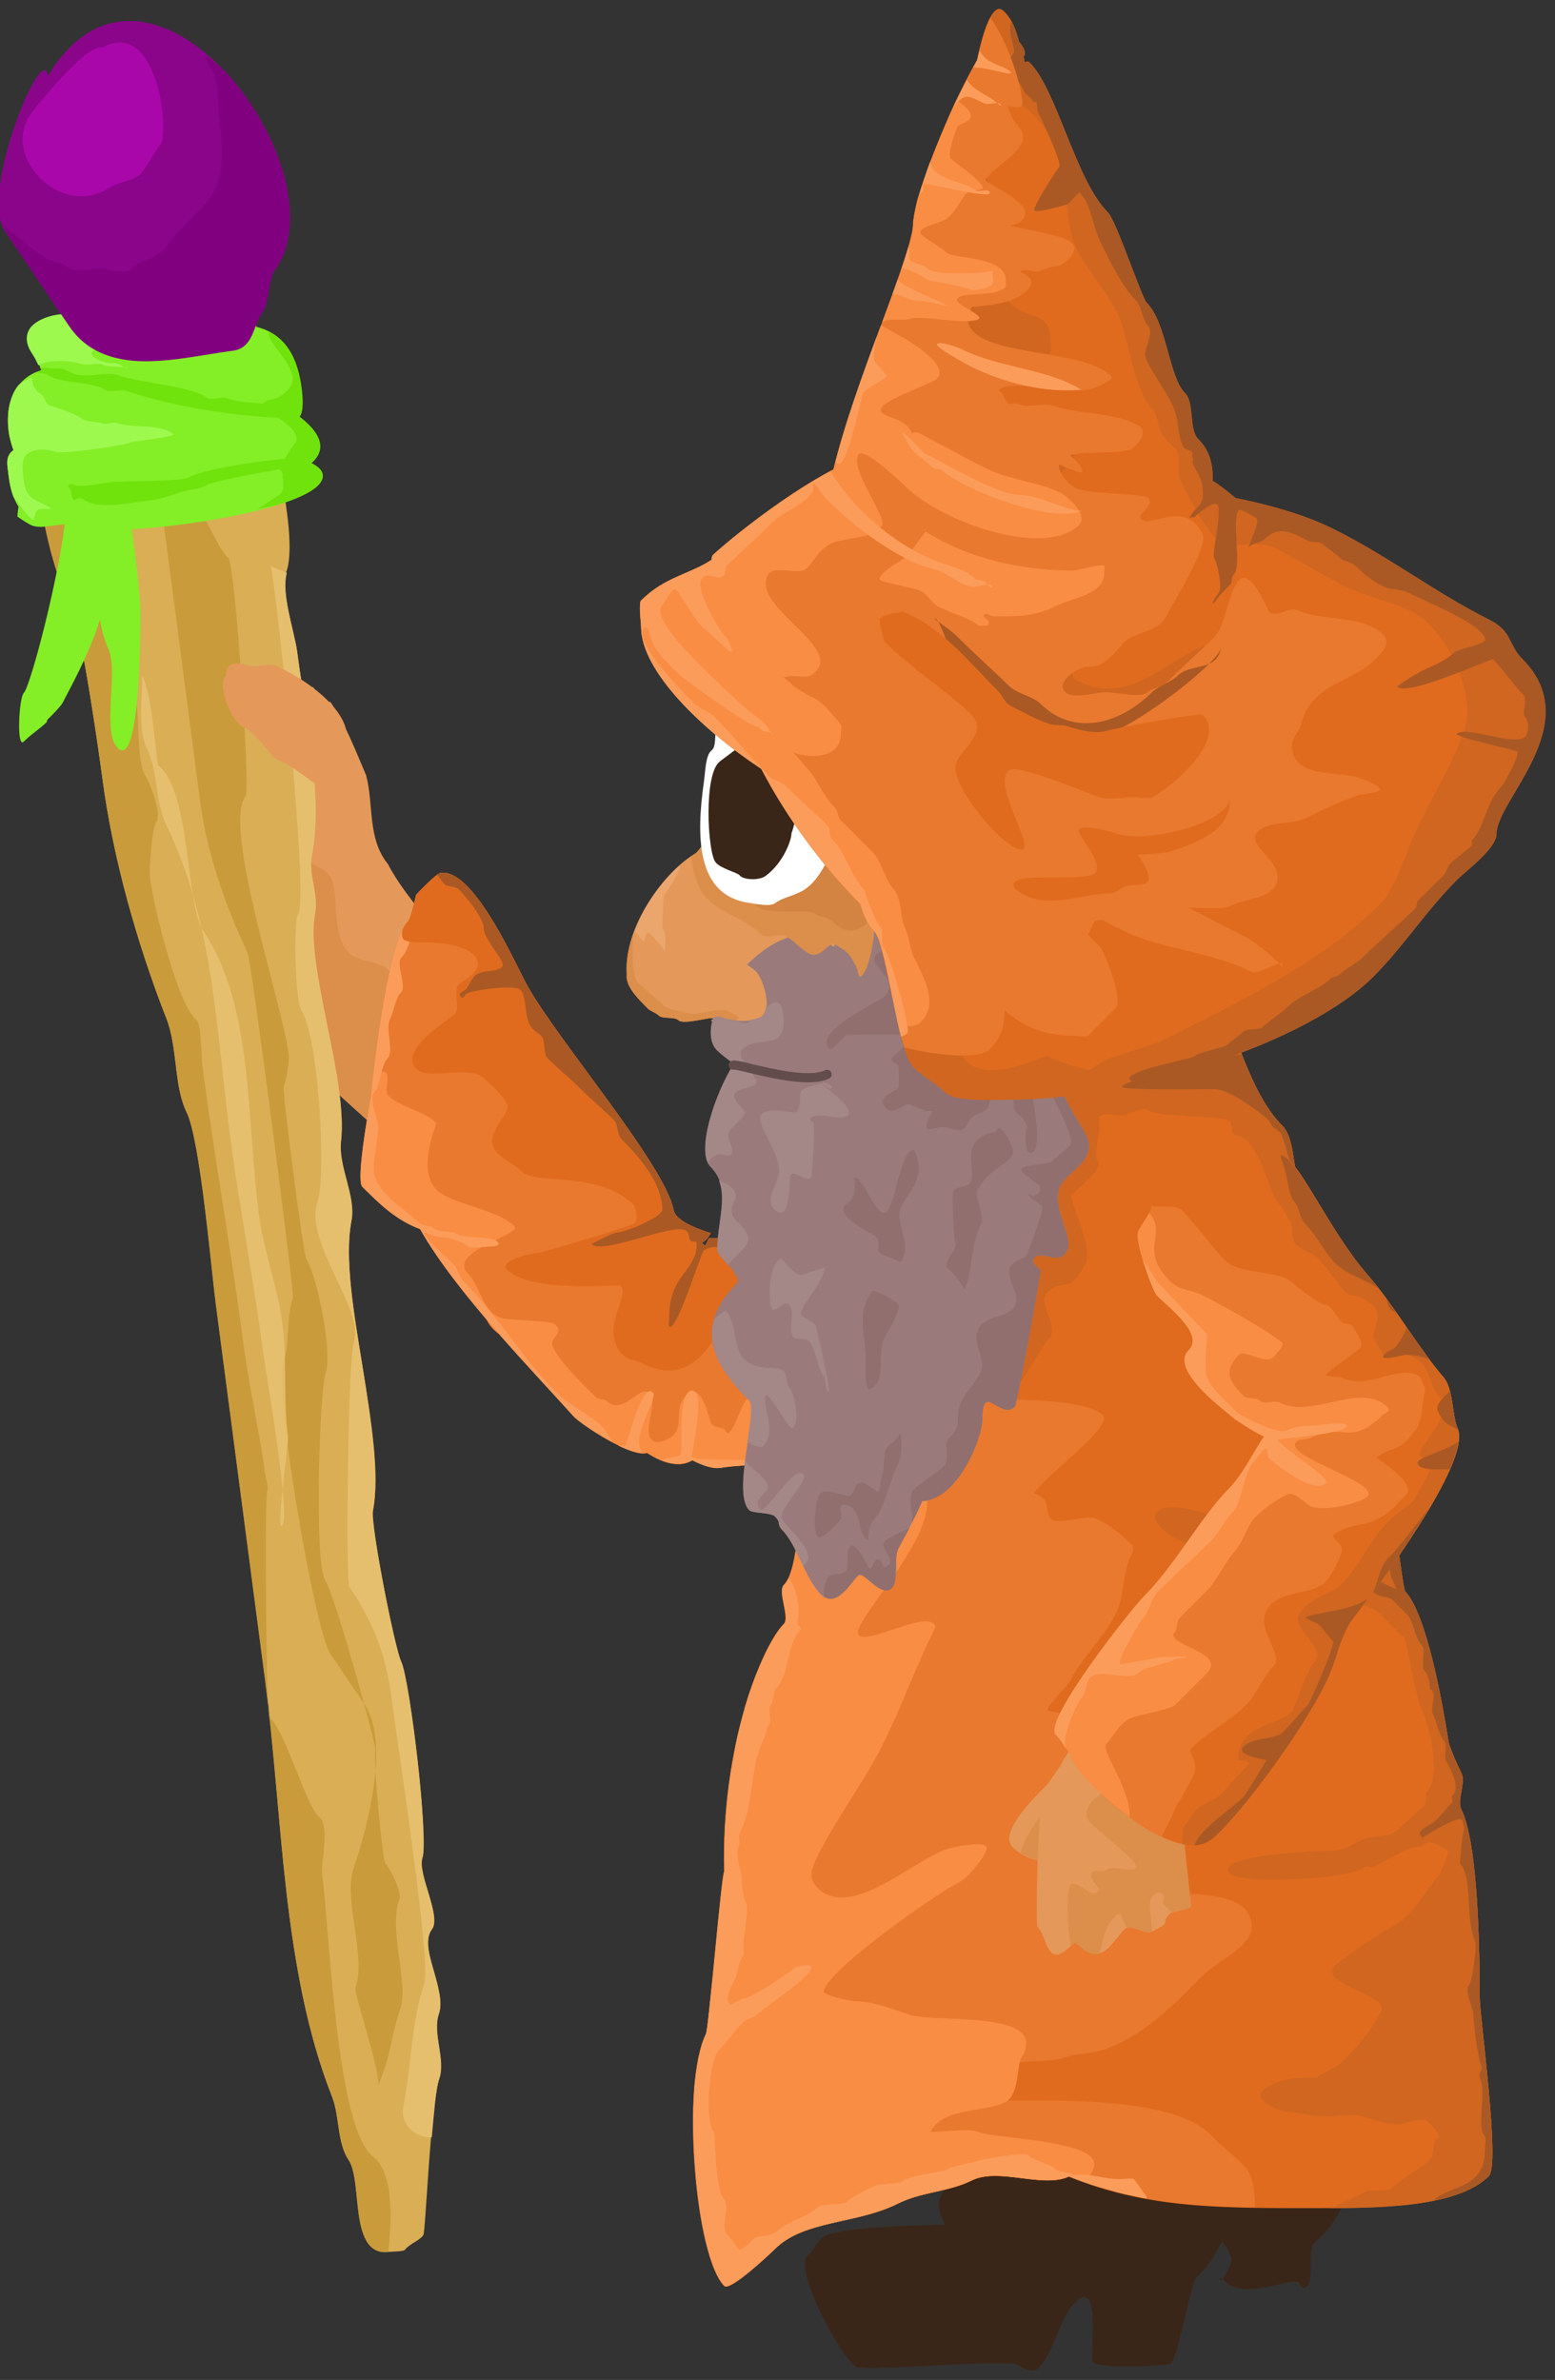 <?xml version="1.0" encoding="UTF-8" standalone="no"?>
<!-- Created with Inkscape (http://www.inkscape.org/) -->

<svg
   xmlns:dc="http://purl.org/dc/elements/1.1/"
   xmlns:cc="http://creativecommons.org/ns#"
   xmlns:rdf="http://www.w3.org/1999/02/22-rdf-syntax-ns#"
   xmlns:svg="http://www.w3.org/2000/svg"
   xmlns="http://www.w3.org/2000/svg"
   xmlns:sodipodi="http://sodipodi.sourceforge.net/DTD/sodipodi-0.dtd"
   xmlns:inkscape="http://www.inkscape.org/namespaces/inkscape"
   width="84.889"
   height="129.911"
   id="svg15628"
   version="1.1"
   inkscape:version="0.48.3.1 r9886"
   sodipodi:docname="wizard_orange_left_0.svg"
   inkscape:export-filename="/home/substack/projects/wizard-game/static/wizard_orange_left_0.png"
   inkscape:export-xdpi="93.525581"
   inkscape:export-ydpi="93.525581">
  <rect width="100%" height="100%" fill="#333333" stroke="none"/>
  <defs
     id="defs15630" />
  <sodipodi:namedview
     id="base"
     pagecolor="#ffffff"
     bordercolor="#666666"
     borderopacity="1.0"
     inkscape:pageopacity="0.0"
     inkscape:pageshadow="2"
     inkscape:zoom="0.35"
     inkscape:cx="42.440784"
     inkscape:cy="64.96499"
     inkscape:document-units="px"
     inkscape:current-layer="layer1"
     showgrid="false"
     fit-margin-top="0"
     fit-margin-left="0"
     fit-margin-right="0"
     fit-margin-bottom="0"
     inkscape:window-width="1364"
     inkscape:window-height="766"
     inkscape:window-x="0"
     inkscape:window-y="0"
     inkscape:window-maximized="0" />
  <g
     inkscape:label="Layer 1"
     inkscape:groupmode="layer"
     id="layer1"
     transform="translate(277.441,-467.416)">
    <g
       id="g4537"
       transform="matrix(-1,0,0,1,288.338,187.573)">
      <path
         sodipodi:nodetypes="ccccccccccccccccccc"
         inkscape:connector-curvature="0"
         id="path4539"
         d="m 548.688,317.344 c -0.34,0.459 -0.413,0.983 -0.939,0.806 -0.839,1.228 -1.372,2.648 -1.956,4.01 -0.425,1.605 -0.063,3.465 -1.187,4.841 -0.998,1.923 -2.852,3.66 -3.55,5.021 2.497,10.724 -1.766,14.861 6.709,7.132 1.673,-1.09 3.783,-1.055 5.558,-1.893 1.079,-0.993 2.312,-2.104 2.566,-3.621 0.033,-1.151 -1.657,-2.197 -0.164,-3.096 0.982,-1.024 2.478,-2.14 2.182,-3.745 -0.114,-1.061 -2.184,-1.92 -0.864,-2.861 0.522,-0.676 1.991,-1.827 0.879,-2.581 -1.24,-0.743 -2.552,0.353 -3.529,1.053 -1.332,0.982 -2.785,2.194 -4.532,2.149 -1.399,-0.085 -0.734,-1.726 -0.853,-2.647 -0.019,-1.468 0.187,-2.98 -0.179,-4.416 l -0.078,-0.12 -0.062,-0.031 c -2e-5,-10e-6 -3e-5,-3e-5 -5e-5,-5e-5 z"
         style="fill:#e4995a;fill-opacity:1;stroke:#ffffff;stroke-width:1px;stroke-linecap:butt;stroke-linejoin:miter;stroke-opacity:0" />
      <path
         id="path4541"
         d="m 556.094,324.406 c -0.911,0.167 -4.197,1.228 -4.375,1.406 -0.928,0.928 -2.876,0.751 -3.875,1.75 -0.634,0.634 -0.093,3.28 -1.062,4.25 -0.545,0.545 -1.729,0.511 -2.125,0.906 -0.174,0.174 -2.635,3.115 -2.844,3.531 -0.015,0.029 -0.019,0.063 -0.031,0.094 0.376,3.567 0.093,5.915 0.531,6.594 0.012,0.007 0.019,0.025 0.031,0.031 0.127,0.064 0.272,0.108 0.406,0.156 0.009,0.003 0.022,-0.003 0.031,0 0.704,-0.096 2.093,-1.346 4.969,-3.969 1.673,-1.09 3.788,-1.069 5.562,-1.906 1.072,-0.986 2.297,-2.092 2.562,-3.594 -2.434,0.878 -5.534,2.622 -6.281,1.875 -0.25,-0.25 0.972,-1.503 1.25,-1.781 1.249,-1.249 2.914,-1.808 4.281,-2.5 0.052,-0.242 0.221,-0.494 0.594,-0.719 0.728,-0.759 1.739,-1.573 2.094,-2.594 -0.645,0.102 -1.584,0.771 -1.688,0.875 -0.374,0.374 -2.988,0.175 -3.344,0.531 -0.107,0.107 -2.421,1.142 -2.844,0.719 -0.276,-0.276 0.48,-0.668 0.531,-0.719 l 2.312,-2.281 c 0.914,-0.915 2.47,-0.876 3.188,-1.594 0.059,-0.059 0.564,-0.843 0.344,-1.062 -0.018,-0.018 -0.089,-0.024 -0.219,0 z"
         style="fill:#dc8e4b;fill-opacity:1;stroke:#ffffff;stroke-width:1px;stroke-linecap:butt;stroke-linejoin:miter;stroke-opacity:0"
         inkscape:connector-curvature="0" />
      <path
         inkscape:connector-curvature="0"
         id="path4543"
         d="m 541.406,327.5 c -1.75,0.309 -3.836,5.119 -4.438,6.188 -1.695,3.012 -7.493,9.759 -7.969,12.219 -0.101,0.521 -1.067,0.951 -2.031,1.25 0.133,0.158 0.168,0.312 0.406,0.469 0.025,0.016 0.069,0.046 0.094,0.062 -0.064,0.042 -0.126,0.113 -0.188,0.156 -0.074,-0.137 -0.131,-0.273 -0.188,-0.406 -0.685,0.005 -1.392,-0.018 -1.594,-0.125 -2.597,-1.369 -8.153,0.61 -11.094,0.125 -2.013,-0.332 -4.122,-0.899 -5.875,-1.188 -1.024,-0.169 -2.242,0.85 -3.344,-0.031 -3.849,3.118 -4.674,10.128 1.188,11.094 3.355,0.553 6.09,1.966 10.469,2.688 3.109,0.512 6.521,-0.538 9.594,-0.031 0.404,0.067 0.954,-0.114 1.531,-0.406 0.008,0.005 0.023,-0.005 0.031,0 0.636,0.37 1.446,0.238 2.469,-0.406 0.798,0.281 3.584,-1.528 4.031,-2.031 2.095,-2.354 6.402,-6.734 8.344,-10.188 1.323,-0.497 2.204,-1.361 3.156,-2.312 0.267,-0.267 -0.038,-2.495 -0.438,-4.75 -0.009,-0.054 -0.022,-0.103 -0.031,-0.156 -0.35,-3.524 -1.115,-8.677 -2.031,-9.594 -0.072,-0.072 -0.289,-0.762 -0.438,-1.438 -0.658,-0.708 -1.158,-1.158 -1.312,-1.188 -0.113,-0.022 -0.227,-0.021 -0.344,0 z"
         style="fill:#e9792e;fill-opacity:1;stroke:#ffffff;stroke-width:1px;stroke-linecap:butt;stroke-linejoin:miter;stroke-opacity:0" />
      <path
         transform="translate(-21.92,251.023)"
         style="fill:#e9792e;fill-opacity:1;stroke:#ffffff;stroke-width:1px;stroke-linecap:butt;stroke-linejoin:miter;stroke-opacity:0"
         d="m 532.275,110.85 c 0.183,-0.395 -0.116,-1.531 -1.414,-2.828 -0.899,-0.899 -3.301,-1.533 -3.889,-2.121 -0.765,-0.765 -1.88,-1.703 -3.005,-2.828 -0.325,-0.325 -0.276,-1.26 -0.53,-1.768 -0.42,-0.839 0.095,-1.686 0.53,-2.121 2.29,-2.29 6.738,2.672 7.955,3.889 0.611,0.611 2.042,0.805 2.652,1.414 0.665,0.665 7.871,0.615 8.662,-0.177 0.354,-0.354 -0.177,-1.591 0.177,-1.945 0.236,-0.236 0.825,-0.118 1.061,-0.354 0.183,-0.183 0.596,0.121 0.707,0.177 0.604,0.302 1.109,0.201 1.768,0.53 0.809,0.405 1.217,1.748 1.768,2.298 0.344,0.344 1.651,-0.06 1.945,-0.354 0.306,-0.306 1.516,0.177 1.768,0.177 0.426,0 4.12,-2.529 4.419,-2.828 0.367,-0.367 -0.537,-0.871 -0.354,-1.237 0.229,-0.458 3.087,-1.32 3.536,-1.768 0.436,-0.436 0.491,-1.375 0.884,-1.768 0.633,-0.633 -2.304,-1.939 -1.591,-2.652 0.839,-0.839 2.278,-1.394 3.005,-2.121 0.618,-0.617 -0.359,-2.469 0.177,-3.005 1.246,-1.246 1.794,-2.626 3.359,-1.061 0.249,0.249 0.34,0.87 0.53,1.061 0.857,0.857 -1.061,4.074 -1.061,4.419 0,1.318 -1.556,1.91 -2.298,2.652 -0.444,0.444 -0.47,2.591 -0.884,3.005 -0.387,0.387 -0.808,0.909 -1.061,1.414 -0.508,1.016 -2.275,1.391 -3.005,2.121 -0.627,0.627 -1.058,1.235 -1.768,1.945 -0.381,0.381 -1.241,0.534 -1.768,1.061 -0.102,0.102 -0.251,0.605 -0.354,0.707 -0.591,0.591 -2.049,0.634 -2.652,1.237 -0.072,0.072 -4.016,0.58 -4.066,0.53 -1.384,-1.384 -7.617,-0.273 -9.899,-1.414 -0.011,-0.006 -5.424,-0.707 -5.48,-0.707 -0.051,0 -2.451,-0.329 -1.768,0.354 1.144,1.144 2.409,1.743 1.945,4.066 z"
         id="path4546"
         inkscape:connector-curvature="0" />
      <path
         style="fill:#f98d44;fill-opacity:1;stroke:#ffffff;stroke-width:1px;stroke-linecap:butt;stroke-linejoin:miter;stroke-opacity:0"
         d="m 566.781,87.312 c -0.069,0.003 -0.125,0.031 -0.156,0.062 -0.229,0.229 0.104,1.021 -0.125,1.25 -0.615,0.615 -1.96,0.835 -2.625,1.5 -0.034,0.034 1.097,2.528 0,3.625 -0.833,0.833 -3.303,1.053 -4.25,2 -0.465,0.465 3.744,1.381 2.5,2.625 -0.659,0.659 -0.741,2.039 -1.75,2.375 -0.549,0.183 -2.735,0.11 -3,0.375 -0.516,0.516 0.399,0.702 0.125,1.25 -0.473,0.947 -1.762,2.137 -2.375,2.75 -0.082,0.082 -0.437,0.062 -0.5,0.125 -0.946,0.946 -1.838,-0.912 -2.375,-0.375 -0.539,0.539 0.509,2.245 -0.25,2.625 -0.226,0.113 -0.584,-0.042 -0.75,-0.125 -1.055,-0.527 -0.24,-1.615 -1,-2.375 -0.852,-0.852 -1.205,1.161 -1.375,1.5 -0.152,0.304 -0.556,0.181 -0.75,0.375 -0.013,0.013 -0.096,0.279 -0.25,0.125 -0.367,-0.367 -0.602,-1.477 -1,-1.875 -0.148,-0.148 0.068,-0.682 -0.125,-0.875 -0.347,-0.347 -1.536,-0.982 -2.25,-0.625 -1.184,0.592 -0.416,0.456 -0.875,1.375 -0.228,0.455 -0.565,0.69 -0.875,1 -0.664,0.664 -2.755,-1.495 -3.5,-0.75 -0.125,0.125 -0.375,0.125 -0.5,0.25 -0.497,0.497 0.444,1.5 -1.125,1.5 -0.098,0 -0.563,0.062 -0.625,0 -0.714,-0.714 -4.759,-0.634 -5.875,-1.75 -0.145,-0.145 -2.163,0.538 -2.375,0.75 -0.2,0.2 1.172,0.547 1.25,0.625 0.016,0.016 0.045,0.016 0.062,0.031 2.626,0.666 5.099,1.721 8.688,2.312 3.109,0.512 6.521,-0.538 9.594,-0.031 0.404,0.067 0.954,-0.114 1.531,-0.406 0.008,0.005 0.023,-0.005 0.031,0 0.636,0.37 1.446,0.238 2.469,-0.406 0.798,0.281 3.584,-1.528 4.031,-2.031 2.095,-2.354 6.402,-6.734 8.344,-10.188 1.323,-0.497 2.204,-1.361 3.156,-2.312 0.267,-0.267 -0.038,-2.495 -0.438,-4.75 -0.009,-0.054 -0.022,-0.103 -0.031,-0.156 -0.039,-0.396 -0.075,-0.852 -0.125,-1.281 -0.204,-0.059 -0.404,-0.099 -0.531,-0.094 z"
         id="path4548"
         inkscape:connector-curvature="0"
         transform="translate(-21.92,251.023)" />
      <path
         id="path4550"
         d="m 542.5,328.125 c 0.061,0.633 0.192,1.442 0.25,1.5 0.556,0.556 0.54,1.915 1.125,2.5 0.312,0.312 -0.312,1.562 0,1.875 0.337,0.337 0.369,0.989 0.625,1.5 0.252,0.504 -0.252,1.748 0.125,2.125 0.378,0.378 0.372,1.497 0.75,1.875 0.271,0.271 -0.25,1.608 -0.25,1.875 0,0.828 0.47,2.185 0.125,2.875 -0.544,1.087 -1.619,1.619 -2.375,2.375 -0.129,0.129 -0.621,0.121 -0.75,0.25 -0.302,0.302 -1.111,0.111 -1.375,0.375 -0.176,0.176 -1.817,0.067 -2.125,0.375 -0.201,0.201 0.142,0.25 0.25,0.25 0.219,0 1.236,0.139 1.375,0 0.187,-0.187 0.938,-0.5 1.375,-0.5 0.44,0 1,-0.301 1,-0.25 0,0.292 -1.219,1.344 -1.625,1.75 -0.176,0.176 -0.304,0.679 -0.5,0.875 -1.931,1.931 -3.212,4.212 -5.125,6.125 -0.727,0.727 -1.778,1.153 -2.5,1.875 -0.191,0.191 -0.351,0.542 -0.531,0.812 0.944,-0.502 1.909,-1.16 2.156,-1.438 2.095,-2.354 6.402,-6.734 8.344,-10.188 1.323,-0.497 2.204,-1.361 3.156,-2.312 0.267,-0.267 -0.038,-2.495 -0.438,-4.75 -0.009,-0.054 -0.022,-0.103 -0.031,-0.156 -0.35,-3.524 -1.115,-8.677 -2.031,-9.594 -0.072,-0.072 -0.289,-0.762 -0.438,-1.438 -0.219,-0.236 -0.385,-0.39 -0.562,-0.562 z M 528,355.75 c -0.766,0 0,3.123 0,3.625 0,0.253 -4.887,0.125 -5.625,0.125 -0.678,0 -6.517,0.233 -6.75,0 -0.217,-0.217 -4.722,-1.5 -5.25,-1.5 -0.491,0 -2.917,-0.792 -3.25,-1.125 -0.125,-0.125 -1.125,0.111 -1.125,0.125 0,0.287 0.997,0.247 1.125,0.375 0.045,0.045 0.15,0.075 0.219,0.125 2.932,0.638 5.555,1.85 9.5,2.5 3.109,0.512 6.521,-0.538 9.594,-0.031 0.404,0.067 0.954,-0.114 1.531,-0.406 0.008,0.005 0.023,-0.005 0.031,0 0.546,0.317 1.237,0.24 2.062,-0.188 -0.022,7.6e-4 -0.039,0 -0.062,0 -0.141,0 -0.244,0.253 -0.5,0.125 -0.265,-0.132 -0.722,-0.097 -0.875,-0.25 -0.149,-0.149 0.206,-3.5 -0.625,-3.5 z m 2.25,0.031 c -0.038,0.008 -0.088,0.057 -0.125,0.094 -0.281,0.281 1.349,2.595 0.531,3.281 0.334,0.011 0.827,-0.138 1.375,-0.406 -0.179,0.005 -0.39,0.017 -0.406,0 -0.08,-0.08 -0.798,-3.083 -1.375,-2.969 z"
         style="fill:#fc9c5b;fill-opacity:1;stroke:#ffffff;stroke-width:1px;stroke-linecap:butt;stroke-linejoin:miter;stroke-opacity:0"
         inkscape:connector-curvature="0" />
      <path
         id="path4552"
         d="m 541.406,327.5 c -1.75,0.309 -3.836,5.119 -4.438,6.188 -1.695,3.012 -7.493,9.759 -7.969,12.219 -0.101,0.521 -1.067,0.951 -2.031,1.25 0.133,0.158 0.168,0.312 0.406,0.469 0.025,0.016 0.069,0.046 0.094,0.062 -0.064,0.042 -0.126,0.113 -0.188,0.156 -0.074,-0.137 -0.131,-0.273 -0.188,-0.406 -0.685,0.005 -1.392,-0.018 -1.594,-0.125 -2.597,-1.369 -8.153,0.61 -11.094,0.125 -2.013,-0.332 -4.122,-0.899 -5.875,-1.188 -0.37,-0.061 -0.781,0.053 -1.188,0.156 -0.247,0.335 -0.242,0.727 0.188,1.156 0.458,0.458 1.557,-0.036 1.938,0.344 0.316,0.316 2.239,0.854 2.656,1.062 0.693,0.346 0.353,1.947 0.875,2.469 0.604,0.604 1.229,1.604 1.938,2.312 0.545,0.545 2.194,0.987 3.031,1.406 0.318,0.159 0.592,-0.092 0.688,-0.188 0.166,-0.166 0.53,0.034 0.719,-0.344 0.345,-0.691 -0.328,-3.047 0.156,-3.531 0.513,-0.513 3.331,1.35 3.906,1.062 1.161,-0.58 -1.383,-2.844 0.719,-2.844 0.073,0 0.484,-0.047 0.531,0 1.407,1.407 2.329,6.804 6,4.969 0.558,-0.279 1.033,-0.161 1.406,-0.906 0.695,-1.389 -0.71,-2.821 -0.188,-3.344 0.098,-0.098 4.885,0.428 6.188,-0.875 0.499,-0.499 -1.318,-0.906 -1.562,-0.906 -0.328,0 -4.937,-1.406 -5.312,-1.594 -0.34,-0.17 -0.173,-0.889 0,-1.062 1.827,-1.827 5.349,-1.099 6,-1.75 0.412,-0.412 0.994,-0.65 1.406,-1.062 0.956,-0.956 -0.799,-2.12 -0.531,-2.656 0.324,-0.649 0.892,-1.049 1.25,-1.406 0.789,-0.789 3.056,0.131 3.719,-0.531 1.014,-1.014 -1.832,-2.707 -2.125,-3 -0.295,-0.295 0.107,-1.299 -0.188,-1.594 -0.139,-0.139 -1.062,-0.627 -1.062,-1.062 0,-1.057 1.933,-1.25 3.031,-1.25 0.256,0 0.879,-0.004 1.031,-0.156 0.088,-0.088 0.102,-0.293 0.062,-0.531 -0.099,-0.203 -0.209,-0.365 -0.312,-0.469 -0.072,-0.072 -0.289,-0.762 -0.438,-1.438 -0.658,-0.708 -1.158,-1.158 -1.312,-1.188 -0.113,-0.022 -0.227,-0.021 -0.344,0 z"
         style="fill:#e06b1e;fill-opacity:1;stroke:#ffffff;stroke-width:1px;stroke-linecap:butt;stroke-linejoin:miter;stroke-opacity:0"
         inkscape:connector-curvature="0" />
      <path
         id="path4554"
         d="m 541.406,327.5 c -1.75,0.309 -3.836,5.119 -4.438,6.188 -1.695,3.012 -7.493,9.759 -7.969,12.219 -0.101,0.521 -1.067,0.951 -2.031,1.25 0.133,0.158 0.168,0.312 0.406,0.469 0.025,0.016 0.069,0.046 0.094,0.062 -0.064,0.042 -0.126,0.113 -0.188,0.156 -0.074,-0.137 -0.131,-0.273 -0.188,-0.406 -0.685,0.005 -1.392,-0.018 -1.594,-0.125 -2.597,-1.369 -8.153,0.61 -11.094,0.125 -2.013,-0.332 -4.122,-0.899 -5.875,-1.188 -0.389,-0.064 -0.823,0.047 -1.25,0.156 -0.174,0.397 1.155,0.155 1.219,0.219 0.292,0.292 1.333,-0.167 1.625,0.125 0.534,0.534 5.114,0.989 5.375,1.25 0.478,0.478 0.604,1.354 1.125,1.875 0.087,0.087 0.038,0.538 0.125,0.625 0.312,0.312 0.562,0.688 0.875,1 0.006,0.006 0.543,0.375 0.5,0.375 -0.102,0 -0.321,-1.017 -0.375,-1.125 -0.417,-0.834 -1.125,-1.811 -1.125,-2.625 0,-0.715 3.003,0.75 3.375,0.75 0.106,0 0.277,-0.036 0.406,-0.031 -0.204,-0.13 -0.482,-0.294 -0.531,-0.344 -0.234,-0.234 -1.125,-0.36 -1.125,-0.875 0,-0.061 0.75,-0.125 0.875,-0.125 0.775,0 1.191,-0.095 1.75,-0.375 0.245,-0.123 0.668,0.043 0.75,0.125 0.117,0.117 0.314,-0.094 0.375,-0.125 0.57,-0.285 2.872,0.374 3.375,0.625 0.51,0.255 1.168,0.043 1.5,0.375 0.151,0.151 1.491,4.509 1.875,4.125 0.049,-0.049 0,-0.424 0,-0.5 0,-2.344 -1.5,-2.508 -1.5,-4 0,-0.276 0.246,0.009 0.375,-0.25 0.092,-0.183 0.006,-0.378 0.25,-0.5 0.754,-0.377 4.516,1.359 5.125,0.75 0.009,-0.009 -1.218,-0.625 -1.375,-0.625 -0.49,0 -2.5,-0.853 -2.5,-1.25 0,-1.519 1.406,-3.031 2.25,-3.875 0.197,-0.197 0.186,-0.811 0.375,-1 0.636,-0.636 1.358,-1.233 2,-1.875 0.442,-0.442 1.146,-1.021 1.625,-1.5 0.271,-0.271 0.104,-0.979 0.375,-1.25 0.212,-0.212 0.445,-0.266 0.625,-0.625 0.289,-0.578 0.148,-1.523 0.5,-1.875 0.314,-0.314 2.775,0.025 3,0.25 0.013,0.013 0.096,0.279 0.25,0.125 0.204,-0.204 -0.218,-0.343 -0.25,-0.375 -0.149,-0.149 -0.332,-0.582 -0.5,-0.75 -0.392,-0.392 -1.165,-0.165 -1.5,-0.5 -0.274,-0.274 1,-1.457 1,-2.125 0,-0.571 1.058,-1.808 1.375,-2.125 0.143,-0.143 0.631,-0.131 0.75,-0.25 0.084,-0.084 0.246,-0.295 0.406,-0.531 -0.064,-0.044 -0.123,-0.087 -0.156,-0.094 -0.113,-0.022 -0.227,-0.021 -0.344,0 z m -21,21.344 c 0.087,0.055 0.219,0.159 0.219,0.156 0,-0.106 -0.089,-0.152 -0.219,-0.156 z"
         style="fill:#aa5924;fill-opacity:1;stroke:#ffffff;stroke-width:1px;stroke-linecap:butt;stroke-linejoin:miter;stroke-opacity:0"
         inkscape:connector-curvature="0" />
      <path
         inkscape:connector-curvature="0"
         id="path4556"
         d="m 499.019,397.724 c -1.2,2.453 0.044,5.129 1.46,6.456 0.284,0.266 0.974,4.304 1.404,4.707 0.05,0.046 3.8,0.34 4.248,-0.138 0.171,-0.183 -0.488,-4.576 0.894,-3.281 1.016,0.952 1.122,2.747 2.121,3.683 0.352,0.33 1.131,-0.287 1.241,-0.29 3.101,-0.101 5.945,0.307 8.512,0.224 0.721,-0.023 3.604,-5.344 2.804,-6.094 -0.301,-0.282 -0.481,-0.693 -0.782,-0.975 -1.094,-1.025 -11.429,-0.535 -12.042,-1.109 -0.939,-0.88 -0.891,-4.32 -0.944,-5.972"
         style="fill:#3a2618;fill-opacity:1;stroke:#ffffff;stroke-width:1px;stroke-linecap:butt;stroke-linejoin:miter;stroke-opacity:0" />
      <path
         inkscape:connector-curvature="0"
         id="path4558"
         d="m 491.939,391.624 c -1.024,1.201 -0.995,8.108 2.037,10.603 0.501,0.412 -0.01,2.052 0.491,2.464 0.239,0.196 0.376,-0.288 0.473,-0.297 0.766,-0.075 2.65,0.844 3.781,0.134 0.158,-0.099 0.455,-0.483 0.473,-0.297 0.043,0.447 -0.78,-0.777 -0.619,-1.196 0.378,-0.983 0.63,-0.766 1.123,-1.365 0.045,-0.055 0.618,-0.636 0.971,-0.346 0.847,0.697 1.097,2.276 2.057,3.065 0.051,0.041 9.979,-0.443 10.001,-0.471 0.715,-0.869 1.24,-1.982 1.7,-3.18 0.98,-2.552 -5.313,-3.226 -6.432,-4.146 -0.613,-0.504 -2.713,0.635 -3.484,0.339 -0.475,-0.182 -1.852,-0.847 -2.136,-1.299 -0.366,-0.583 -0.061,-2.986 0.183,-3.283 0.75,-0.912 -0.882,-3.899 -0.934,-4.43"
         style="fill:#3a2618;fill-opacity:1;stroke:#ffffff;stroke-width:1px;stroke-linecap:butt;stroke-linejoin:miter;stroke-opacity:0" />
      <g
         transform="matrix(0.992,0.13,-0.13,0.992,-39.535,-58.194)"
         id="g4560">
        <path
           style="fill:#daae55;fill-opacity:1;stroke:#ffffff;stroke-width:0.218px;stroke-linecap:butt;stroke-linejoin:miter;stroke-opacity:0"
           d="m 641.796,274.612 c 3.652,0.79 4.124,10.264 2.417,15.383 -0.359,1.078 -0.44,7.758 -0.44,9.23 0,4.446 -0.701,9.179 -1.758,13.405 -0.42,1.68 0.091,3.684 -0.44,5.274 -0.529,1.588 -0.22,8.462 -0.22,10.548 0,6.891 0,13.798 0,20.657 0,7.575 1.16,15.798 -0.659,23.075 -0.276,1.105 0.053,2.531 -0.44,3.516 -0.653,1.307 0.678,5.274 -1.538,5.274 -0.134,0 -0.793,0.086 -0.879,0 -0.293,-0.293 -0.806,-0.366 -1.099,-0.659 -0.15,-0.15 -1.304,-7.003 -1.978,-8.351 -0.495,-0.99 0.065,-2.507 -0.44,-3.516 -0.606,-1.213 0.664,-3.731 -0.22,-4.615 -0.629,-0.629 0.411,-3.133 0,-3.956 -0.458,-0.916 -0.574,-9.706 -0.22,-10.768 0.245,-0.734 0.678,-7.636 0.44,-8.351 -1.269,-3.808 0.372,-12.071 -0.879,-15.823 -0.439,-1.318 0.338,-3.044 0,-4.395 -0.837,-3.349 0.693,-9.787 -0.22,-12.526 -0.327,-0.98 0.097,-2.127 -0.22,-3.077 -1.094,-3.281 -0.659,-7.612 -0.659,-11.208 0,-1.058 0.464,-3.467 0,-4.395 -0.377,-0.755 -0.44,-2.211 -0.44,-3.077 0,-2.185 0.034,-13 1.099,-14.065 1.757,-1.757 4.833,-1.1 6.153,0.22 0.44,0.44 0.44,1.319 0.879,1.758 0.164,0.164 0.444,-0.306 0.659,-0.22 0.397,0.159 0.733,0.44 1.099,0.659 z"
           id="path4562"
           inkscape:connector-curvature="0" />
        <path
           style="fill:#ca9b3a;fill-opacity:1;stroke:#ffffff;stroke-width:1px;stroke-linecap:butt;stroke-linejoin:miter;stroke-opacity:0"
           d="m 638.15,371.943 c -0.322,-0.585 0.658,-5.184 0.5,-5.5 -0.823,-1.646 0.067,-4.867 -0.75,-6.5 -0.873,-1.746 -2.897,-6.457 -1.75,-8.75 0.515,-1.03 0.923,-1.846 1.5,-3 0.678,-1.356 1.187,-14.625 0.5,-16 -0.539,-1.079 -0.458,-2.416 -1,-3.5 -0.124,-0.247 -0.135,-18.594 0,-19 0.867,-2.602 1.5,-5.749 1.5,-8.5 0,-5.221 0,-9.963 0,-15.25 0,-0.382 -0.637,-3.25 -1,-3.25 -0.508,0 -0.985,2.72 -1.25,3.25 -0.327,0.655 -0.642,1.892 -1,2.25 -0.326,0.326 0.442,12.692 0.75,13 1.476,1.476 -0.5,11.456 -0.5,14.25 0,0.449 0.294,1.338 0.5,1.75 0.121,0.242 0.121,9.258 0,9.5 -0.46,0.92 -0.768,5.214 -0.25,6.25 0.474,0.948 1.996,10.258 1.5,11.25 -0.413,0.826 -1.596,9.308 -1.5,9.5 0.175,0.351 0.405,6.095 0.25,6.25 -0.175,0.175 -0.688,1.624 -0.5,2 0.846,1.692 0.056,4.613 0.75,6 0.702,1.404 0.785,2.392 1.75,4 z"
           id="path4564"
           inkscape:connector-curvature="0" />
        <path
           style="fill:#ca9b3a;fill-opacity:1;stroke:#ffffff;stroke-width:1px;stroke-linecap:butt;stroke-linejoin:miter;stroke-opacity:0"
           d="m 645.057,285.112 c -0.01,0.146 0.013,0.292 0,0.438 -0.139,1.62 -0.417,3.158 -0.844,4.438 -0.359,1.078 -0.438,7.778 -0.438,9.25 0,2.223 -0.193,4.514 -0.5,6.781 -0.307,2.267 -0.722,4.512 -1.25,6.625 -0.21,0.84 -0.196,1.747 -0.188,2.656 0.009,0.91 0.015,1.798 -0.25,2.594 -0.265,0.794 -0.324,2.916 -0.312,5.094 0.011,2.178 0.094,4.425 0.094,5.469 l 0,20.656 c 0,3.787 0.281,7.744 0.344,11.656 0.031,1.956 -0.009,3.9 -0.156,5.812 -0.147,1.913 -0.42,3.775 -0.875,5.594 -0.138,0.552 -0.111,1.195 -0.125,1.812 -0.014,0.618 -0.066,1.226 -0.312,1.719 -0.327,0.653 -0.13,1.97 -0.156,3.125 -0.013,0.578 -0.084,1.108 -0.281,1.5 -0.19,0.379 -0.541,0.609 -1.062,0.625 -0.454,-1.893 -0.823,-4.271 0.156,-5.25 1.791,-1.791 0.75,-12.38 0.75,-15.75 0,-0.415 -0.767,-2.483 -0.25,-3 0.647,-0.647 1.221,-4.971 2,-5.75 0.146,-0.146 -1.305,-12.055 -1.5,-12.25 -0.097,-0.097 0,-0.847 0,-1 0,-2.15 0.25,-4.757 0.25,-7.25 0,-5.137 0.25,-10.055 0.25,-15.25 0,-0.398 -0.253,-2.247 0,-2.5 0.864,-0.864 1.5,-6.176 1.5,-8 0,-0.425 -0.44,-2.69 -0.75,-3 -0.356,-0.356 0.098,-2.195 0.25,-2.5 0.398,-0.795 0,-2.841 0,-3.75 0,-0.799 0.152,-2.054 0.5,-2.75 0.936,-1.872 -0.823,-5.104 0.25,-7.25 0.424,-0.847 1.647,-0.864 2.906,-0.594 z"
           id="path4566"
           inkscape:connector-curvature="0" />
        <path
           style="fill:#8b058b;fill-opacity:1;stroke:#ffffff;stroke-width:0.218px;stroke-linecap:butt;stroke-linejoin:miter;stroke-opacity:0"
           d="m 641.75,260.854 c -0.013,-2.057 4.544,5.83 3.419,8.08 -0.983,1.966 -1.939,3.878 -2.797,5.594 -1.566,3.132 -5.627,2.486 -8.702,2.486 -1.165,0 -1.272,-1.272 -1.865,-1.865 -0.418,-0.418 -0.561,-1.804 -0.932,-2.176 -4.622,-4.622 4.094,-20.601 10.878,-12.121 z"
           id="path4568"
           inkscape:connector-curvature="0" />
        <path
           style="fill:#84ee26;fill-opacity:1;stroke:#ffffff;stroke-width:0.218px;stroke-linecap:butt;stroke-linejoin:miter;stroke-opacity:0"
           d="m 643.072,273.844 c 0.904,0.064 2.154,0.567 1.469,1.938 -0.165,0.331 -0.286,0.64 -0.375,0.938 0.922,0.096 2.219,0.91 2.219,3.094 0,0.357 -0.061,0.702 -0.125,1.031 0.262,0.131 0.438,0.376 0.438,0.844 0,0.608 0.059,1.448 -0.312,2.25 0.045,0.174 0.1,0.328 0.125,0.5 -0.005,0.005 0.005,0.027 0,0.031 -0.294,0.264 -0.582,0.51 -0.75,0.594 -0.633,0.317 -1.68,-0.051 -2.469,0.344 -0.192,0.096 -0.357,0.208 -0.5,0.312 -4.29,0.639 -11.59,0.379 -12.875,-0.906 -0.408,-0.408 -0.209,-0.811 0.312,-1.156 -0.82,-0.549 -0.887,-1.394 0.312,-2.594 -0.272,-0.272 -0.312,-1.043 -0.312,-1.562 0,-6.362 7.423,-2.736 9.031,-4.344 0.676,-0.676 1.932,-1.25 3.094,-1.25 0.139,-0.058 0.417,-0.084 0.719,-0.062 z"
           id="path4570"
           inkscape:connector-curvature="0" />
        <path
           style="fill:#e9c375;fill-opacity:0.788;stroke:#ffffff;stroke-width:1px;stroke-linecap:butt;stroke-linejoin:miter;stroke-opacity:0"
           d="m 640.9,293.943 c 0.119,1.123 0.63,2.861 0.25,4 -0.447,1.34 -0.063,2.94 -0.5,4.25 -1.877,5.632 -1.25,11.295 -1.25,17.25 0,3.916 -0.25,7.993 -0.25,11.75 0,1.136 -0.379,9.75 0.25,9.75 0.241,0 -1,-4.517 -1,-4.75 0,-2.093 -0.5,-4.149 -0.5,-6.25 0,-1.916 0.5,-3.991 0.5,-6 0,-5.275 -1.198,-11.354 1,-15.75 0.762,-1.524 -0.313,-7.687 1.25,-9.25 0.117,-0.117 -0.201,-3.872 0.25,-5 z"
           id="path4572"
           inkscape:connector-curvature="0" />
        <path
           style="fill:#e6bf6e;fill-opacity:1;stroke:#ffffff;stroke-width:1px;stroke-linecap:butt;stroke-linejoin:miter;stroke-opacity:0"
           d="m 635.588,375.081 c -0.28,-1.242 -0.585,-2.669 -0.812,-3.125 -0.247,-0.495 -0.234,-1.121 -0.219,-1.75 0.015,-0.629 0.034,-1.245 -0.219,-1.75 -0.303,-0.606 -0.163,-1.546 -0.031,-2.438 0.066,-0.446 0.14,-0.871 0.125,-1.25 -0.015,-0.379 -0.092,-0.717 -0.312,-0.938 -0.315,-0.315 -0.224,-1.099 -0.094,-1.906 0.13,-0.807 0.299,-1.62 0.094,-2.031 -0.229,-0.458 -0.396,-2.899 -0.438,-5.344 -0.042,-2.445 0.011,-4.907 0.188,-5.438 0.245,-0.734 0.707,-7.629 0.469,-8.344 -0.317,-0.952 -0.456,-2.194 -0.5,-3.562 -0.044,-1.369 -0.016,-2.87 0.031,-4.375 0.048,-1.505 0.104,-3.013 0.062,-4.375 -0.042,-1.362 -0.187,-2.593 -0.5,-3.531 -0.22,-0.659 -0.128,-1.422 -0.031,-2.188 0.097,-0.765 0.2,-1.512 0.031,-2.188 -0.209,-0.837 -0.261,-1.883 -0.25,-3 0.011,-1.117 0.106,-2.315 0.188,-3.5 0.082,-1.185 0.154,-2.365 0.156,-3.406 0.002,-1.041 -0.084,-1.94 -0.312,-2.625 -0.327,-0.98 0.098,-2.144 -0.219,-3.094 -0.547,-1.64 -0.691,-3.526 -0.719,-5.469 -0.028,-1.942 0.062,-3.921 0.062,-5.719 0,-0.529 0.129,-1.4 0.188,-2.25 0.056,-0.814 0.016,-1.589 -0.188,-2.062 l 0.812,-0.469 c -0.108,2.48 0.301,18.301 1,19 0.282,0.282 0.788,4.675 0.5,5.25 -0.734,1.469 -0.209,9.082 0.5,10.5 1.002,2.004 -1.792,6.167 -1,7.75 0.466,0.932 2.154,12.942 2,13.25 -0.977,1.954 -1.5,3.756 -1.5,6.25 0,2.554 -0.278,14.693 0.25,15.75 0.979,1.957 1.26,4.281 2,6.5 0.349,1.047 -0.539,1.822 -1.312,1.875 z"
           id="path4574"
           inkscape:connector-curvature="0" />
        <path
           style="fill:#9ef94f;fill-opacity:1;stroke:#ffffff;stroke-width:1px;stroke-linecap:butt;stroke-linejoin:miter;stroke-opacity:0"
           d="m 644.76,277.031 c 0.298,0.123 0.614,0.148 0.875,0.438 0.22,0.244 0.395,0.553 0.531,0.938 0.136,0.385 0.219,0.86 0.219,1.406 0,0.357 -0.061,0.702 -0.125,1.031 0.262,0.131 0.438,0.376 0.438,0.844 0,0.448 0.038,1.033 -0.094,1.625 -0.002,0.011 0.002,0.021 0,0.031 -0.305,0.463 -0.508,1.008 -0.844,1.344 -0.023,0.023 -0.068,0.041 -0.094,0.062 -0.079,-0.203 -0.171,-0.39 -0.281,-0.5 -0.12,-0.12 -0.842,0.123 -0.719,0 0.51,-0.51 1.25,-0.557 1.25,-1.594 0,-0.931 0.038,-1.656 -1,-1.656 -0.271,0 -0.728,0.13 -0.969,0.25 -0.314,0.157 -3.787,0.138 -4.062,0 -0.083,-0.042 -2.566,0.035 -2.375,-0.156 0.678,-0.678 2.134,-0.567 3,-1 0.194,-0.097 0.523,0.035 0.719,-0.062 0.269,-0.134 0.909,-0.221 1.062,-0.375 0.352,-0.352 1.101,-0.691 1.656,-0.969 0.312,-0.156 0.217,-0.467 0.375,-0.625 0.309,-0.309 0.431,-0.4 0.438,-1.031 z"
           id="path4578"
           inkscape:connector-curvature="0" />
        <path
           style="fill:#9ef94f;fill-opacity:1;stroke:#ffffff;stroke-width:1px;stroke-linecap:butt;stroke-linejoin:miter;stroke-opacity:0"
           d="m 637.932,275.456 c 0.504,-0.051 1.085,-0.054 1.344,-0.312 0.338,-0.338 0.831,-0.647 1.375,-0.875 0.544,-0.228 1.138,-0.375 1.719,-0.375 0.139,-0.058 0.417,-0.084 0.719,-0.062 0.452,0.032 1.004,0.164 1.344,0.469 0.17,0.153 0.278,0.353 0.312,0.594 0.035,0.241 -0.016,0.532 -0.188,0.875 -0.115,0.23 -0.174,0.444 -0.25,0.656 -0.631,-0.241 -1.751,-0.046 -2.281,0.219 -0.381,0.19 -1.042,0.011 -1.312,0.281 -0.011,0.011 -1.156,0.241 -1.156,0.25 0,0.121 0.403,-0.344 0.719,-0.344 0.328,0 1.204,-0.436 1.062,-0.719 -0.052,-0.104 -0.371,-0.139 -0.469,-0.188 -0.87,-0.435 -3.014,1.037 -2.938,-0.469 z"
           id="path4580"
           inkscape:connector-curvature="0" />
        <path
           style="fill:#a907a9;fill-opacity:1;stroke:none"
           d="m 638.622,259.703 c 0.533,-0.322 2.804,1.567 4.243,3.005 2.105,2.105 -0.838,6.034 -3.712,4.596 -0.433,-0.217 -1.432,-0.194 -1.768,-0.53 -0.426,-0.426 -0.741,-0.917 -1.237,-1.414 -0.613,-0.613 -0.746,-6.945 2.475,-5.657 z"
           id="path4582"
           inkscape:connector-curvature="0" />
        <path
           style="fill:#800080;fill-opacity:1;stroke:#ffffff;stroke-width:1px;stroke-linecap:butt;stroke-linejoin:miter;stroke-opacity:0"
           d="m 645.182,268.643 c -0.023,0.072 0.032,0.218 0,0.281 l -2.812,5.594 c -0.392,0.783 -0.945,1.339 -1.594,1.719 -0.649,0.38 -1.39,0.604 -2.188,0.719 -1.595,0.23 -3.369,0.062 -4.906,0.062 -0.583,0 -0.91,-0.327 -1.156,-0.719 -0.246,-0.392 -0.423,-0.86 -0.719,-1.156 -0.418,-0.418 -0.566,-1.785 -0.938,-2.156 -0.578,-0.578 -0.934,-1.356 -1.125,-2.219 -0.191,-0.863 -0.199,-1.836 -0.062,-2.844 0.137,-1.008 0.408,-2.05 0.812,-3.062 0.404,-1.013 0.919,-1.997 1.531,-2.875 0.322,-0.461 0.727,-0.793 1.094,-1.188 -0.102,0.367 -0.182,0.708 -0.344,1.031 -0.262,0.525 0,1.869 0,2.469 0,4.833 1.395,4.208 3.906,6.719 0.469,0.469 1.527,0.465 1.938,0.875 0.22,0.22 1.083,-0.073 1.25,-0.156 0.508,-0.254 1.725,0.025 2.125,-0.375 0.415,-0.415 0.978,-0.447 1.406,-0.875 0.537,-0.537 1.169,-1.202 1.781,-1.844 z"
           id="path4584"
           inkscape:connector-curvature="0" />
        <path
           style="fill:#70e20c;fill-opacity:1;stroke:#ffffff;stroke-width:1px;stroke-linecap:butt;stroke-linejoin:miter;stroke-opacity:0"
           d="m 644.244,276.55 c -0.017,0.05 -0.048,0.107 -0.062,0.156 0.078,0.008 0.168,0.106 0.25,0.125 -0.177,0.053 -0.424,0.049 -0.531,0.156 -0.584,0.584 -2.482,0.701 -3.031,1.25 -0.181,0.181 -0.879,0.065 -1.125,0.188 -2.217,1.108 -5.537,2.118 -8.031,2.531 -0.583,0.503 -1.127,1.123 -0.719,1.531 0.31,0.31 0.453,0.528 0.656,0.75 1.939,-0.084 4.703,0.039 5.25,0.312 0.444,0.222 3.566,-0.281 4.344,-0.281 0.492,0 1.595,0.078 1.938,-0.094 0.056,-0.028 0.252,-0.154 0.344,-0.062 0.1,0.1 -0.094,0.184 -0.094,0.25 0,1.149 -0.225,0.257 -0.594,0.625 -0.706,0.706 -2.631,0.531 -3.812,0.531 -0.795,0 -1.444,-0.281 -2.219,-0.281 -0.239,0 -0.587,-0.059 -0.781,-0.156 -0.212,-0.106 -2.84,-0.281 -3.281,-0.281 -0.165,0 -0.444,-0.015 -0.719,-0.062 -0.081,0.093 -0.156,0.21 -0.156,0.344 0,0.649 0.017,0.914 0.438,1.125 0.08,0.04 0.678,0.319 1.188,0.562 -0.48,-0.059 -1.061,-0.075 -1.469,-0.156 -1.007,-0.199 -1.756,-0.475 -2.094,-0.812 -0.204,-0.204 -0.251,-0.399 -0.188,-0.594 0.064,-0.195 0.239,-0.39 0.5,-0.562 -0.41,-0.274 -0.624,-0.633 -0.594,-1.062 0.031,-0.43 0.306,-0.931 0.906,-1.531 -0.272,-0.272 -0.312,-1.043 -0.312,-1.562 0,-0.795 0.106,-1.425 0.312,-1.938 0.206,-0.513 0.514,-0.898 0.875,-1.188 0.054,-0.043 0.131,-0.054 0.188,-0.094 0.102,0.697 -1.341,2.068 -0.906,2.938 0.174,0.348 0.781,0.719 1.156,0.719 0.229,0 0.436,0.079 0.594,0.156 0.666,-0.131 1.33,-0.259 1.875,-0.531 0.229,-0.115 0.909,-0.003 1.062,-0.156 0.761,-0.761 3.461,-1.262 4.688,-1.875 0.56,-0.28 1.704,-0.055 2.281,-0.344 0.283,-0.141 0.642,-0.438 0.906,-0.438 0.145,0 0.552,-0.098 0.969,-0.188 z"
           id="path4576"
           inkscape:connector-curvature="0" />
      </g>
      <path
         id="path4586"
         transform="matrix(-1,0,0,1,1301.638,250.669)"
         d="m 742.906,57.125 c -1.019,0.133 -2.571,0.261 -3.469,0.25 -0.302,3.095 -1.906,9.25 -2.281,9.625 -0.264,0.264 -0.406,3.062 0,2.656 0.425,-0.425 0.891,-0.704 1.25,-1.062 0.02,-0.02 0.02,-0.082 0.031,-0.125 0.37,-0.355 0.767,-0.783 0.844,-0.938 0.313,-0.626 1.483,-2.688 2.031,-4.531 0.097,0.531 0.26,1.175 0.438,1.531 0.616,1.231 -0.364,4.574 0.531,5.469 1.245,1.245 1.25,-6.622 1.25,-7.438 0,-0.696 -0.303,-3.525 -0.625,-5.438 z"
         style="fill:#84ee26;fill-opacity:1;stroke:#ffffff;stroke-width:1px;stroke-linecap:butt;stroke-linejoin:miter;stroke-opacity:0"
         inkscape:connector-curvature="0" />
      <path
         sodipodi:nodetypes="scssssccssssscssssscscssss"
         inkscape:connector-curvature="0"
         id="path4588"
         d="m 508.344,330.375 c -2.095,-0.007 -4.338,0.778 -6.219,1.719 -3.403,-0.435 -3.52,6.363 -6.344,9.188 -0.882,0.882 -0.432,3.245 -1.438,4.25 -1.1,1.1 -1.083,4.239 -2.125,5.281 -0.498,0.498 -0.838,4.176 -1.406,5.312 -0.618,1.236 -1.541,10.385 -1.75,10.594 -0.515,0.515 -1.455,2.426 -2.375,8.281 -0.176,0.517 -0.406,1.062 -0.688,1.625 -0.267,0.533 0.267,1.467 0,2 -0.925,1.85 -1,7.857 -1,10.25 0,1.038 -1.131,9.119 -0.5,9.75 1.735,1.735 6.101,1.75 9.25,1.75 5.392,0 9.294,0.05 13.688,-1.719 1.406,0.663 3.835,-0.52 5.312,0.219 1.208,0.604 2.76,0.63 4,1.25 2.274,1.137 5.146,0.896 6.75,2.5 0.279,0.279 2.437,2.313 2.75,2 1.586,-1.586 2.361,-11.029 1,-13.75 -0.161,-0.321 -0.832,-8.609 -1,-8.875 0.186,-6.783 -2.038,-12.288 -3.25,-13.5 -0.354,-0.354 0.354,-1.771 0,-2.125 -1.943,-1.943 -0.348,-20.101 -1.438,-22.281 -1.821,-3.642 -3.19,-7.44 -6.344,-10.594 -0.502,-0.502 -2.07,-1.007 -2.469,-1.406 -1.221,-1.221 -2.777,-1.713 -4.406,-1.719 z"
         style="fill:#e06b1e;fill-opacity:1;stroke:#ffffff;stroke-width:1px;stroke-linecap:butt;stroke-linejoin:miter;stroke-opacity:0" />
      <path
         id="path4590"
         transform="matrix(-1,0,0,1,1301.638,250.669)"
         d="m 801.25,82 c -4.014,0.361 -9.145,1.467 -10.75,3.875 -2.052,3.077 -1.855,6.746 -1.25,10.375 0.25,1.5 0.236,3.472 0.875,4.75 0.087,0.174 -0.125,2.389 -0.125,2.875 0,0.309 0.307,1.875 0.5,1.875 0.633,0 2.119,-2.994 2.625,-3.5 0.616,-0.616 -0.675,-1.95 -0.125,-2.5 0.863,-0.863 1.221,0.184 2.125,-1.625 0.431,-0.863 -0.98,-3.52 -0.75,-3.75 0.232,-0.232 1.812,-1.438 1.375,-1.875 -0.16,-0.16 0.125,-1.551 0.125,-1.875 0,-0.076 -0.049,-0.451 0,-0.5 0.305,-0.305 1.128,0.061 1.5,-0.125 0.138,-0.069 0.989,-0.386 1.125,-0.25 0.451,0.451 4.142,0.267 4.5,0.625 0.072,0.072 0.672,0.664 0.75,0.625 0.568,-0.284 0.815,-0.903 1.344,-1.312 C 803.449,87.258 802.854,83.448 801.25,82 z"
         style="fill:#d06620;fill-opacity:1;stroke:#ffffff;stroke-width:1px;stroke-linecap:butt;stroke-linejoin:miter;stroke-opacity:0"
         inkscape:connector-curvature="0" />
      <path
         style="fill:#e9792e;fill-opacity:1;stroke:#ffffff;stroke-width:1px;stroke-linecap:butt;stroke-linejoin:miter;stroke-opacity:0"
         d="m 537.438,104.281 c -1.237,0.012 -2.193,0.224 -2.688,0.719 -0.412,0.412 -1.9,-0.225 -2.312,0.188 -0.074,0.074 -4.055,-0.007 -4.938,0.875 -0.602,0.602 2.97,3.175 3.75,4.25 -0.21,0.094 -0.407,0.219 -0.562,0.375 -0.181,0.181 -0.129,0.817 -0.344,1.031 -0.397,0.397 -1.978,-0.261 -2.5,0 -0.896,0.448 -1.366,0.866 -1.938,1.438 -0.205,0.205 0.143,0.741 0.188,0.875 0.262,0.786 0.269,1.682 0.531,2.469 0.445,1.334 2.015,2.781 2.656,4.062 0.127,0.255 1.341,1.472 1.219,1.594 -0.487,0.487 -6.554,-0.298 -7.406,1.406 -0.248,0.496 1.539,4.414 1.75,4.625 0.731,0.731 2.104,2.021 3,2.469 0.103,0.051 0.302,0.184 0.5,0.344 -4.3e-4,0.011 3.5e-4,0.02 0,0.031 -0.015,0.479 0.051,0.96 0.219,1.156 -1.9,0.416 -8.074,-0.79 -9.031,1.125 -0.794,1.587 1.452,2.296 2.5,3.344 1.661,1.661 3.301,3.34 5.469,4.062 0.617,0.206 1.332,0.173 1.938,0.375 1.148,0.383 2.529,0.103 3.719,0.5 1.95,0.65 3.612,1.74 5.438,2.438 -0.722,0.145 -2.452,-0.5 -2.969,-0.5 -3.785,0 -11.636,-0.551 -13.969,1.781 -1.934,1.934 -2.421,1.569 -2.469,4 3.683,-0.06 6.789,-0.331 10.156,-1.688 1.406,0.663 3.835,-0.52 5.312,0.219 1.208,0.604 2.76,0.63 4,1.25 2.274,1.137 5.146,0.896 6.75,2.5 0.279,0.279 2.437,2.313 2.75,2 1.586,-1.586 2.361,-11.029 1,-13.75 -0.161,-0.321 -0.832,-8.609 -1,-8.875 0.186,-6.783 -2.038,-12.288 -3.25,-13.5 -0.354,-0.354 0.354,-1.771 0,-2.125 -0.91,-0.91 -1.034,-5.407 -1.031,-10.125 -2.184,-0.516 -4.598,-0.955 -6.438,-0.938 z"
         transform="translate(-21.92,251.023)"
         id="path4592"
         inkscape:connector-curvature="0" />
      <path
         inkscape:connector-curvature="0"
         id="path4594"
         d="m 507.513,375.907 c 0.639,0.487 0.71,0.96 1.25,1.5 0.255,0.255 2.559,2.441 1.75,3.25 -0.775,0.775 -2.186,1.189 -3.25,0.125"
         style="fill:#e4995a;fill-opacity:1;stroke:#ffffff;stroke-width:1px;stroke-linecap:butt;stroke-linejoin:miter;stroke-opacity:0" />
      <path
         style="fill:#f98d44;fill-opacity:1;stroke:#ffffff;stroke-width:1px;stroke-linecap:butt;stroke-linejoin:miter;stroke-opacity:0"
         d="m 540.188,108.906 c -0.832,-0.013 -1.582,0.088 -2.094,0.344 -3.069,1.535 1.735,6.47 2.656,8.312 0.822,1.644 -3.026,-0.612 -3.875,-0.188 -0.125,0.062 -0.322,0.106 -0.188,0.375 1.018,2.037 1.777,4.21 2.844,6.344 1.007,2.014 2.503,3.975 3.531,6.031 0.35,0.7 0.536,1.214 0,1.75 -1.784,1.784 -5.217,-1.51 -7.062,-2.125 -0.283,-0.094 -1.853,-0.428 -2.125,-0.156 -0.255,0.255 0.948,1.708 1.406,1.938 1.409,0.705 7.438,4.973 7.438,6 0,0.202 -1.39,0.531 -1.781,0.531 -0.884,0 -1.983,0.432 -2.844,0.719 -1.298,0.433 -5.681,-0.076 -6.344,1.25 -0.174,0.347 0.04,0.946 0.156,1.062 0.308,0.308 0.106,2.069 0.906,2.469 1.174,0.587 3.409,0.287 4.062,1.594 0.063,0.126 -2.1,-0.184 -2.469,0 -0.91,0.455 -7.204,0.435 -6.375,2.094 0.152,0.304 0.308,0.523 0.469,0.688 0.282,-0.1 0.558,-0.197 0.844,-0.312 1.406,0.663 3.835,-0.52 5.312,0.219 1.208,0.604 2.76,0.63 4,1.25 2.274,1.137 5.146,0.896 6.75,2.5 0.279,0.279 2.437,2.313 2.75,2 1.586,-1.586 2.361,-11.029 1,-13.75 -0.161,-0.321 -0.832,-8.609 -1,-8.875 0.186,-6.783 -2.038,-12.288 -3.25,-13.5 -0.354,-0.354 0.354,-1.771 0,-2.125 -0.621,-0.621 -0.836,-2.962 -0.938,-5.844 -1.267,-0.313 -2.618,-0.575 -3.781,-0.594 z"
         transform="translate(-21.92,251.023)"
         id="path4596"
         inkscape:connector-curvature="0" />
      <path
         id="path4598"
         transform="matrix(-1,0,0,1,1301.638,250.669)"
         d="m 778.906,115.312 c -0.076,0.159 -0.159,0.284 -0.25,0.375 -0.354,0.354 0.354,1.771 0,2.125 -0.234,0.234 -0.527,0.685 -0.812,1.219 -0.01,0.019 -0.021,0.043 -0.031,0.062 -0.139,0.264 -0.265,0.549 -0.406,0.875 -0.153,0.351 -0.319,0.707 -0.469,1.125 -0.152,0.422 -0.297,0.859 -0.438,1.344 -0.003,0.01 0.003,0.021 0,0.031 -0.142,0.493 -0.283,1.043 -0.406,1.594 -0.103,0.462 -0.165,0.971 -0.25,1.469 -0.007,0.043 -0.024,0.082 -0.031,0.125 -0.08,0.485 -0.161,0.985 -0.219,1.5 -0.041,0.366 -0.065,0.745 -0.094,1.125 -0.018,0.233 -0.05,0.45 -0.062,0.688 -0.019,0.361 -0.025,0.723 -0.031,1.094 -0.006,0.416 -0.012,0.823 0,1.25 -0.084,0.133 -0.291,2.261 -0.5,4.406 -10e-4,0.011 0.001,0.02 0,0.031 -0.103,1.062 -0.225,2.12 -0.312,2.938 -9.2e-4,0.009 9.2e-4,0.023 0,0.031 -0.086,0.799 -0.148,1.39 -0.188,1.469 -0.17,0.34 -0.3,0.791 -0.406,1.312 -0.106,0.522 -0.203,1.104 -0.25,1.75 -7.9e-4,0.011 7.8e-4,0.021 0,0.031 -7e-4,0.01 6.9e-4,0.021 0,0.031 -0.089,1.279 -0.047,2.76 0.062,4.188 0.056,0.725 0.12,1.415 0.219,2.094 0.001,0.01 -10e-4,0.021 0,0.031 0.297,2.021 0.783,3.721 1.375,4.312 0.019,0.02 0.029,0.029 0.062,0.031 0.009,0.002 0.021,-6.7e-4 0.031,0 0.231,0.015 0.744,-0.371 1.281,-0.812 0.614,-0.504 1.236,-1.079 1.375,-1.219 0.401,-0.401 0.876,-0.686 1.406,-0.906 0.265,-0.11 0.557,-0.197 0.844,-0.281 0.86,-0.253 1.798,-0.413 2.719,-0.656 0.614,-0.162 1.213,-0.372 1.781,-0.656 0.31,-0.155 0.63,-0.276 0.969,-0.375 0.678,-0.198 1.393,-0.306 2.062,-0.5 0.335,-0.097 0.667,-0.224 0.969,-0.375 0.739,-0.369 1.72,-0.246 2.688,-0.125 0.484,0.06 0.958,0.119 1.406,0.125 0.448,0.006 0.867,-0.053 1.219,-0.219 0.393,0.158 0.772,0.307 1.156,0.438 0.031,0.01 0.063,0.021 0.094,0.031 0.289,0.097 0.588,0.168 0.875,0.25 0.307,0.088 0.6,0.177 0.906,0.25 0.103,0.025 0.209,0.04 0.312,0.062 0.292,0.064 0.582,0.135 0.875,0.188 0.038,-0.064 0.048,-0.108 0,-0.156 -0.2,-0.2 -0.481,-0.7 -0.688,-0.906 -0.072,-0.072 -0.606,0 -0.719,0 -0.893,0 -1.334,-0.25 -2.219,-0.25 -0.069,0 -0.393,0.044 -0.438,0 -0.152,-0.152 -0.693,-0.1 -0.875,-0.281 -0.361,-0.361 -1.14,-0.421 -1.5,-0.781 -0.195,-0.195 -2.743,0.243 -2.844,0.344 -0.024,0.024 -1.425,0.269 -1.594,0.438 -0.147,0.147 -2.038,0.288 -2.375,0.625 -0.181,0.181 -1.304,0.136 -1.594,0.281 -0.497,0.248 -1.145,0.52 -1.5,0.875 -0.167,0.167 -1.375,0.062 -1.594,0.281 -0.546,0.546 -1.679,0.773 -2.219,1.312 -0.34,0.34 -1.039,0.164 -1.312,0.438 -0.066,0.066 -0.623,0.689 -0.781,0.531 -0.186,-0.186 -0.431,-0.587 -0.625,-0.781 -0.387,-0.387 0.162,-1.62 -0.188,-1.969 -0.482,-0.482 -0.469,-3.563 -0.531,-3.625 -0.525,-0.525 -0.295,-3.924 0.281,-4.5 0.414,-0.414 0.794,-0.982 1.312,-1.5 0.187,-0.187 0.604,-0.26 0.781,-0.438 0.47,-0.47 2.938,-2.045 2.938,-2.562 0,-0.234 -0.853,-0.022 -0.875,0 -0.228,0.228 -2.414,1.688 -2.75,1.688 -0.152,0 -0.789,0.367 -0.812,0.344 -0.373,-0.373 0.144,-1.133 0.281,-1.406 0.171,-0.342 0.151,-0.963 0.438,-1.25 0.053,-0.053 0,-0.447 0,-0.531 0,-0.382 0.287,-2.083 0.188,-2.281 -0.187,-0.374 -0.281,-1.002 -0.281,-1.438 0,-0.357 -0.383,-1.297 -0.156,-1.75 0.105,-0.211 -0.038,-0.517 0.062,-0.719 0.83,-1.66 0.493,-3.518 1.344,-5.219 0.112,-0.223 0.114,-0.552 0.25,-0.688 0.163,-0.163 -0.074,-0.894 0.094,-1.062 0.152,-0.152 0.119,-0.744 0.281,-0.906 0.781,-0.781 0.552,-2.395 1.312,-3.156 0.106,-0.106 0.018,-0.237 -0.156,-0.375 0.183,-0.689 0.05,-1.587 -0.25,-2.188 -0.039,-0.078 -0.136,-0.195 -0.219,-0.312 z"
         style="fill:#fc9c5b;fill-opacity:1;stroke:#ffffff;stroke-width:1px;stroke-linecap:butt;stroke-linejoin:miter;stroke-opacity:0"
         inkscape:connector-curvature="0" />
      <path
         id="path4600"
         d="m 510.094,309.594 c -0.253,-0.005 -0.483,0.016 -0.688,0.031 -0.467,0.036 -0.824,0.116 -0.969,0.281 -0.587,0.671 -0.859,0.809 -2.375,1.219 -1.544,0.293 -1.36,1.959 -2.844,5.5 -2.76,6.584 -2.196,13.796 0.938,19.25 0.485,-0.135 0.91,-0.183 1.094,0 0.575,0.575 1.957,1.707 2.75,2.5 0.586,0.586 0.547,1.797 1,2.25 0.187,0.187 0.269,0.505 0.281,0.875 0.005,0.003 -0.005,0.028 0,0.031 0.982,0.696 2.045,1.302 3.188,1.781 3.157,1.323 7.437,-1.645 9.375,-2.781 1.258,-0.738 2.406,-2.582 3.375,-4.906 0.064,0.026 0.123,0.06 0.156,0.094 0.27,0.27 1.246,0.161 1.5,-0.094 0.295,-0.295 -0.295,0.107 0,-0.188 0.104,-0.104 1.6,0.369 1.875,0.094 0.197,-0.197 0.87,-0.057 1.062,-0.25 0.142,-0.142 0.476,-0.257 0.594,-0.375 0.561,-0.561 0.954,-0.987 1.094,-1.406 0.049,-0.147 0.083,-0.284 0.062,-0.438 -0.002,-0.018 0.003,-0.044 0,-0.062 0.173,-2.565 -2.046,-5.595 -3.781,-6.594 -0.31,-0.31 -0.615,-0.82 -0.906,-1.375 -10e-4,-0.377 0,-0.763 0,-1.094 0,-4.701 -1.572,-8.718 -6.531,-6.75 -0.323,-0.107 -0.623,-0.248 -0.875,-0.5 -0.247,-0.247 -0.408,-1.381 -0.531,-1.75 -0.404,-1.213 0.328,-2.7 1,-3.625 -3.209,-0.789 -7.456,-1.671 -9.844,-1.719 z"
         style="fill:#e4995a;fill-opacity:1;stroke:#ffffff;stroke-width:1px;stroke-linecap:butt;stroke-linejoin:miter;stroke-opacity:0"
         inkscape:connector-curvature="0" />
      <path
         id="path4602"
         d="m 513.281,314.062 c -0.252,0.03 -0.411,0.473 -0.438,0.5 -0.492,0.492 -1.496,0.433 -2.125,1.062 -0.471,0.471 0.471,2.341 0,2.812 -0.877,0.877 -1.837,1.925 -2.469,3.188 -0.276,0.553 -0.719,4.387 -0.719,4.938 0,1.209 1.65,2.539 2,2.75 -0.271,0.169 -0.856,1.207 -0.562,1.5 0.506,0.506 0.796,1.515 1.406,2.125 0.141,0.141 0.203,0.557 0.219,1.062 L 506.5,330.469 c -1.805,3.609 -0.62,6.099 1.406,8.125 0.387,0.387 -1.16,2.695 -1.406,3.188 -0.687,1.375 0.986,1.972 1.406,2.812 0.535,1.07 -0.766,2.75 -0.375,3.531 0.418,0.835 1.342,-0.064 1.781,0.375 0.276,0.276 -0.298,0.595 -0.344,0.688 -0.022,0.043 1.275,7.306 1.406,7.438 0.782,0.782 1.781,-1.452 1.781,0.719 0,0.976 1.315,4.351 3.281,4.438 0.372,0.9 0.888,1.775 1.312,2.625 0.25,0.5 -0.051,1.731 0.344,2.125 0.562,0.562 1.488,-0.865 1.781,-0.719 0.336,0.168 1.194,1.963 2.094,1.062 0.861,-0.861 1.297,-2.704 2.125,-3.531 0.128,-0.128 0.18,-0.299 0.188,-0.469 0.06,-0.09 0.134,-0.197 0.188,-0.25 0.232,-0.232 1.229,-0.167 1.406,-0.344 0.987,-0.987 -0.536,-5.464 0,-6 1.986,-1.986 3.066,-3.997 0.688,-6.375 -0.354,-0.354 1.062,-1.585 1.062,-1.781 0,-1.817 -0.827,-3.392 0.375,-4.594 0.795,-0.795 -0.194,-3.886 -1.281,-5.625 0.417,-0.297 0.75,-0.562 0.906,-0.719 0.406,-0.406 0.434,-1.073 0.219,-1.812 -0.15,-0.018 -0.325,-0.072 -0.406,-0.031 -0.554,0.277 -1.874,0.345 -2.281,-0.062 -0.559,-0.559 0.041,-2.104 0.344,-2.406 0.131,-0.131 0.318,-0.25 0.5,-0.375 -1.448,-1.445 -3.375,-2.312 -4.719,-0.969 -0.232,-0.232 -0.198,-1.26 -0.375,-1.438 -0.19,-0.19 -1.829,-0.392 -2.469,-1.031 -0.589,-0.589 0.246,-2.598 -0.344,-3.188 -0.919,-0.919 -2.03,-2.374 -3.188,-3.531 -0.201,-0.201 1.015,-6.798 -0.344,-8.156 -0.109,-0.109 -0.197,-0.135 -0.281,-0.125 z"
         style="fill:#9a7a7a;fill-opacity:1;stroke:#ffffff;stroke-width:1px;stroke-linecap:butt;stroke-linejoin:miter;stroke-opacity:0"
         inkscape:connector-curvature="0" />
      <path
         inkscape:connector-curvature="0"
         id="path4604"
         d="m 509.875,338.487 c -0.042,0.167 0.042,0.542 -0.125,0.5 -0.167,-0.042 0.246,-0.621 0.125,-0.5 -0.487,0.487 -1.18,4.715 -0.25,4.25 0.18,-0.09 0.218,-1.065 0.125,-1.25 -0.172,-0.343 0.416,-0.791 0.625,-1 0.118,-0.118 0.02,-0.645 0.125,-0.75 0.229,-0.229 0.602,-0.352 0.875,-0.625 0.159,-0.159 0.417,1.167 0.5,1.25 0.201,0.201 0.644,0.269 0.875,0.5 0.135,0.135 0.206,0.478 0.5,0.625 0.303,0.151 0.746,-0.125 1.125,-0.125 0.194,0 0.706,0.169 0.75,0.125 0.276,-0.276 -0.25,-0.855 -0.25,-1 0,-0.009 0.352,0.011 0.375,0 0.189,-0.095 0.898,-0.375 1,-0.375 0.137,0 0.78,0.595 1.125,0.25 0.637,-0.637 -0.361,-0.861 -0.625,-1.125 -0.052,-0.052 -0.052,-1.198 0,-1.25 0.031,-0.031 0.471,-0.279 0.375,-0.375 -0.083,-0.083 -1.128,-0.872 -0.75,-1.25 0.067,-0.067 3.189,-0.061 3.25,0 0.029,0.029 0.75,0.875 0.875,0.75 0.959,-0.959 -2.709,-2.584 -3,-2.875 -1.08,-1.08 1.497,-1.814 0.125,-2.5 -0.718,-0.359 -1.53,0.435 -1.75,0.875 -0.255,0.51 -0.193,1.205 -0.375,1.75 -0.391,1.174 -1.445,3.285 -2.625,3.875 -0.469,0.234 -1,-0.25 -1.5,0 -0.577,0.288 -0.621,0.426 -1.5,0.25 z"
         style="fill:#916f6f;fill-opacity:1;stroke:#ffffff;stroke-width:1px;stroke-linecap:butt;stroke-linejoin:miter;stroke-opacity:0" />
      <path
         id="path4606"
         d="m 527.125,325.5 c -0.02,0.015 -0.047,0.015 -0.062,0.031 -1,1 -0.754,1.314 -2.375,2.125 -0.271,0.135 -0.943,0.102 -1.25,0 -0.765,-0.255 -1.651,-0.607 -2.375,-0.969 -0.536,-0.268 -1.267,-0.194 -1.875,-0.438 -1.441,0.086 -1.47,4.935 -0.625,6.625 0.035,0.071 0.228,0.335 0.281,0.281 0.112,-0.112 0.096,-0.347 0.188,-0.531 0.332,-0.663 0.517,-0.899 1.219,-1.25 0.257,-0.129 0.74,0.833 1.344,0.531 0.486,-0.243 0.826,-0.726 1.312,-0.969 0.331,-0.166 1.04,0.179 1.312,-0.094 1.052,-1.052 2.668,-1.149 3.375,-2.562 0.111,-0.222 0.433,-1.054 0.438,-1.688 -0.086,-0.058 -0.166,-0.139 -0.25,-0.188 -0.218,-0.218 -0.446,-0.544 -0.656,-0.906 z"
         style="fill:#dc8e4b;fill-opacity:1;stroke:#ffffff;stroke-width:1px;stroke-linecap:butt;stroke-linejoin:miter;stroke-opacity:0"
         inkscape:connector-curvature="0" />
      <path
         inkscape:connector-curvature="0"
         id="path4608"
         d="m 517.602,328.108 c 0.092,1.684 1.366,3.407 2.74,2.033 0.258,-0.258 0.769,-0.239 0.972,-0.442 0.255,-0.255 2.637,0.103 3.094,-0.354 0.133,-0.133 0.562,-0.731 0.354,-1.149 -0.122,-0.244 -0.733,-0.379 -0.972,-0.619 -0.648,-0.648 -1.518,-1.537 -2.475,-1.856 -0.327,-0.109 -0.734,-0.068 -1.061,-0.177 -0.181,-0.06 -0.662,-0.199 -0.884,-0.088 -0.658,0.329 -0.728,1.102 -0.972,1.591 -0.242,0.484 -0.592,0.551 -0.795,1.061 z"
         style="fill:#d38442;fill-opacity:1;stroke:#ffffff;stroke-width:1px;stroke-linecap:butt;stroke-linejoin:miter;stroke-opacity:0" />
      <path
         inkscape:connector-curvature="0"
         id="path4610"
         d="m 520.051,323.922 c -0.133,1.705 0.709,3.658 1.698,4.401 0.565,0.424 1.225,0.451 1.725,0.826 0.265,0.199 1.063,0.027 1.425,-0.024 2.887,-0.411 2.872,-3.662 2.454,-6.599 -0.081,-0.571 -0.088,-1.473 -0.424,-1.725 -0.333,-0.25 -0.066,-1.3 -0.399,-1.55 -0.295,-0.221 -0.429,-0.791 -0.674,-0.975 -0.592,-0.444 -1.459,-0.821 -2.299,-1.101 -0.41,-0.137 -1.271,0.206 -1.55,0.399 -2.67,1.846 -3.241,2.696 -1.953,6.349 z"
         style="fill:#ffffff;fill-opacity:1;stroke:#ffffff;stroke-width:1px;stroke-linecap:butt;stroke-linejoin:miter;stroke-opacity:0" />
      <path
         inkscape:connector-curvature="0"
         id="path4612"
         d="m 522.575,325.349 c -0.023,0.234 0.367,1.526 1.399,2.301 0.369,0.277 1.241,0.221 1.425,-0.024 0.121,-0.161 1.059,-0.37 1.325,-0.724 0.427,-0.569 0.658,-4.82 -0.247,-5.5 -0.376,-0.282 -1.046,-0.785 -1.399,-1.051 -0.207,-0.155 -0.573,0.204 -0.675,0.275 -0.314,0.217 -0.563,0.101 -0.85,0.3 -1.411,0.976 -1.524,2.874 -0.977,4.424 z"
         style="fill:#3a2618;fill-opacity:1;stroke:#ffffff;stroke-width:1px;stroke-linecap:butt;stroke-linejoin:miter;stroke-opacity:0" />
      <path
         inkscape:connector-curvature="0"
         id="path4614"
         d="m 516.625,358.112 c -0.093,0.44 -0.092,1.191 0.125,1.625 0.51,1.02 0.687,2.437 1.375,3.125 0.377,0.377 0.138,1.237 0.375,1 0.517,-0.517 0.219,-1.875 1.25,-1.875 0.298,0 0.024,0.548 0.125,0.75 0.122,0.243 1.055,1.195 1.25,1 0.327,-0.327 0.154,-2.096 -0.125,-2.375 -0.301,-0.301 -1.448,0.214 -1.625,0.125 -0.201,-0.101 -0.277,-0.527 -0.375,-0.625 -0.315,-0.315 -0.964,0.375 -1.125,0.375 -0.163,0 -0.193,-0.762 -0.25,-0.875 -0.151,-0.301 -0.051,-1.301 -0.25,-1.5 -0.26,-0.26 -0.245,-0.118 -0.75,-0.75 z"
         style="fill:#916f6f;fill-opacity:1;stroke:#ffffff;stroke-width:1px;stroke-linecap:butt;stroke-linejoin:miter;stroke-opacity:0" />
      <path
         id="path4616"
         d="m 508.625,338.625 c -0.175,0 -0.41,0.055 -0.656,0.188 -4.5e-4,0.008 7.4e-4,0.023 0,0.031 -0.066,0.724 -1.256,2.512 -1.469,2.938 -0.687,1.375 0.986,1.972 1.406,2.812 0.535,1.07 -0.766,2.75 -0.375,3.531 0.418,0.835 1.342,-0.064 1.781,0.375 0.276,0.276 -0.298,0.595 -0.344,0.688 -0.022,0.043 1.275,7.306 1.406,7.438 0.782,0.782 1.781,-1.452 1.781,0.719 0,0.976 1.315,4.351 3.281,4.438 0.165,0.399 0.362,0.798 0.562,1.188 -0.106,-0.53 0.309,-1.409 -0.125,-1.844 -0.451,-0.451 -1.205,-0.83 -1.625,-1.25 -0.347,-0.347 0.041,-1.209 -0.25,-1.5 -0.914,-0.914 -0.215,-1.054 -0.75,-2.125 -0.265,-0.531 -0.696,-0.893 -1,-1.5 -0.353,-0.706 0.521,-1.584 0.125,-2.375 -0.381,-0.762 -1.664,-0.578 -2,-1.25 -0.335,-0.669 0.55,-1.525 0.25,-2.125 -0.196,-0.392 -0.674,-0.424 -0.875,-0.625 -0.05,-0.05 -0.95,-2.474 -0.875,-2.625 0.131,-0.263 0.75,-0.467 0.75,-0.75 0,-0.059 -0.176,0.162 -0.25,0.125 -0.325,-0.162 -0.375,-0.102 -0.375,-0.5 0,-0.147 1.21,-0.79 1,-1 -0.219,-0.219 -1.494,-0.244 -1.625,-0.375 -0.312,-0.312 -0.688,-0.562 -1,-0.875 -0.452,-0.452 1.703,-3.75 1.25,-3.75 z m 7.5,24.625 c 0.207,0.394 0.433,0.772 0.625,1.156 0.25,0.5 -0.051,1.731 0.344,2.125 0.562,0.562 1.488,-0.865 1.781,-0.719 0.313,0.156 1.076,1.698 1.906,1.188 0.051,-0.435 -0.015,-0.859 -0.281,-1.125 -0.135,-0.135 -0.699,-0.074 -0.875,-0.25 -0.24,-0.24 0.025,-1.1 -0.25,-1.375 -0.291,-0.291 -0.94,1.004 -1,1.125 -0.207,0.413 -0.308,-0.692 -0.625,-0.375 -0.211,0.211 -0.17,0.58 -0.5,0.25 -0.327,-0.327 0.531,-0.969 0.25,-1.25 -0.323,-0.323 -1.31,-0.685 -1.375,-0.75 z"
         style="fill:#916f6f;fill-opacity:1;stroke:#ffffff;stroke-width:1px;stroke-linecap:butt;stroke-linejoin:miter;stroke-opacity:0"
         inkscape:connector-curvature="0" />
      <path
         inkscape:connector-curvature="0"
         id="path4618"
         d="m 511.148,280.342 c -0.061,0.018 -0.124,0.061 -0.188,0.125 -0.477,0.477 -0.656,1.062 -0.812,1.656 -0.256,0.312 -0.424,0.639 -0.25,0.812 -0.026,0.103 -0.033,0.211 -0.062,0.312 -0.099,-0.063 -0.181,-0.069 -0.281,0.031 -1.462,1.462 -2.503,6.409 -4.25,8.156 -0.467,0.467 -1.847,4.66 -2.125,4.938 -1.103,1.103 -1.201,4.045 -2.094,4.938 -0.53,0.53 -0.188,1.97 -0.719,2.5 -0.621,0.621 -0.824,1.408 -0.781,2.281 -0.311,0.176 -0.759,0.522 -1.25,0.938 -1.598,0.321 -3.659,0.845 -5.406,1.719 -3.004,1.502 -5.543,3.475 -8.469,4.938 -1.247,0.624 -1.009,1.352 -1.781,2.125 -3.539,3.539 1.406,7.689 1.406,9.562 0,0.786 1.677,2.02 2.125,2.469 1.772,1.772 2.939,3.658 4.594,5.312 3.708,3.708 13.401,6.719 19.812,6.719 0.812,0 3.022,0.134 3.531,-0.375 0.433,-0.433 1.26,-0.885 1.781,-1.406 0.875,-0.875 1.398,-6.71 2.125,-7.438 0.332,-0.332 0.573,-0.862 0.75,-1.469 1.994,-2.005 3.923,-4.544 5.406,-7.375 3.176,-2.095 6.562,-5.302 6.562,-7.75 0,-0.216 0.138,-1.3 0,-1.438 -1.295,-1.295 -2.622,-1.415 -3.844,-2.219 -0.011,-0.111 -0.027,-0.214 -0.062,-0.25 -0.445,-0.445 -3.667,-3.163 -6.594,-4.688 -1.12,-4.792 -4.344,-11.769 -4.344,-13.344 0,-1.452 -1.934,-6.296 -3.5,-9 -0.28,-1.426 -0.744,-2.934 -1.281,-2.781 z"
         style="fill:#d06620;fill-opacity:1;stroke:#ffffff;stroke-width:1px;stroke-linecap:butt;stroke-linejoin:miter;stroke-opacity:0" />
      <path
         transform="matrix(-1,0,0,1,1301.638,250.669)"
         inkscape:connector-curvature="0"
         id="path4620"
         d="m 793.02,86.808 c -0.324,0.026 -4.95,2.478 -4.95,-1.414 0,-0.196 -0.125,-1.112 0,-1.237 0.513,-0.513 1.677,-1.457 2.652,-1.945 1.004,-0.502 2.029,0.446 2.828,-0.354 0.923,-0.923 -2.122,-3.83 0.707,-4.773 0.677,-0.226 2.197,-0.934 3.005,-0.53 1.038,0.519 2.789,1.434 4.243,0.707 1.285,-0.643 -0.264,-2.034 0,-2.298 0.642,-0.642 1.916,-0.679 2.475,-1.237 0.672,-0.672 -1.267,-1.62 -1.414,-1.768 -0.097,-0.097 1.39,-1.872 1.768,-3.005 0.334,-1.001 -1.199,-2.376 -1.061,-2.652 0.196,-0.393 1.836,-1.808 1.591,-2.298 -0.289,-0.578 -2.078,0.078 -2.475,0.177 -2.892,0.723 -4.595,3.713 -7.778,2.121 -0.27,-0.135 -0.177,-0.465 -0.177,-0.707 0,-2.345 6.297,-4.663 4.596,-6.364 -0.951,-0.951 -2.351,-0.292 -3.536,-0.884 -0.624,-0.312 -0.6,-1.66 -1.061,-2.121 -0.34,-0.34 -1.591,-0.227 -1.591,-0.354 0,-0.232 1.341,-1.091 1.591,-1.591 0.152,-0.304 -0.091,-0.445 -0.177,-0.53 -1.233,-1.233 -2,-1.237 -3.889,-1.237 -0.487,0 -1.779,-0.011 -2.121,-0.354 -0.225,-0.225 -1.081,-1.551 -0.884,-1.945 0.774,-1.548 5.197,-1.131 5.834,-1.768 0.069,-0.069 0,-0.599 0,-0.707 0,-1.65 -1.26,-1.084 -2.121,-1.945 -1.022,-1.022 0.438,-2.483 0.177,-3.005 -0.209,-0.419 -0.886,-0.356 -1.237,-0.707 -0.446,-0.446 -0.126,-2.955 -0.177,-3.005 -0.043,-0.043 -0.441,-0.885 -0.354,-1.061 0.413,-0.826 0.683,-2.628 1.061,-3.005 1.134,-1.134 2.971,2.019 3.182,2.652 0.473,1.418 0.237,3.187 0.707,4.596 0.517,1.55 2.072,2.857 2.652,4.596 0.475,1.425 0.772,3.777 1.768,4.773 0.204,0.204 0.222,0.798 0.354,1.061 0.231,0.462 0.613,0.789 0.884,1.061 0.211,0.211 0.025,1.288 0.177,1.591 0.499,0.998 1.238,2.475 1.945,3.182 0.747,0.747 2.307,0.093 3.182,0.53 1.202,0.601 2.514,1.434 3.889,2.121 1.198,0.599 2.528,0.822 3.712,1.414 1.76,0.88 3.466,4.45 2.828,6.364 -0.725,2.175 -2.144,4.21 -3.005,6.364 -0.346,0.865 -0.938,2.529 -1.591,3.182 -3.259,3.259 -7.935,5.47 -11.844,7.425 -1.303,0.652 -3.122,0.824 -3.889,1.591 -0.218,0.218 -2.214,-0.551 -2.475,-0.707 z"
         style="fill:#e06b1e;fill-opacity:1;stroke:#ffffff;stroke-width:1px;stroke-linecap:butt;stroke-linejoin:miter;stroke-opacity:0" />
      <path
         style="fill:#aa5924;fill-opacity:1;stroke:#ffffff;stroke-width:1px;stroke-linecap:butt;stroke-linejoin:miter;stroke-opacity:0"
         d="m 532.469,30 c -0.189,0.345 -0.306,0.715 -0.406,1.094 -0.256,0.312 -0.424,0.639 -0.25,0.812 -0.026,0.103 -0.033,0.211 -0.062,0.312 -0.099,-0.063 -0.181,-0.069 -0.281,0.031 -1.462,1.462 -2.503,6.409 -4.25,8.156 -0.467,0.467 -1.847,4.66 -2.125,4.938 -1.103,1.103 -1.201,4.045 -2.094,4.938 -0.53,0.53 -0.188,1.97 -0.719,2.5 -0.621,0.621 -0.824,1.408 -0.781,2.281 -0.311,0.176 -0.759,0.522 -1.25,0.938 -1.598,0.321 -3.659,0.845 -5.406,1.719 -3.004,1.502 -5.543,3.475 -8.469,4.938 -1.247,0.624 -1.009,1.352 -1.781,2.125 -3.539,3.539 1.406,7.689 1.406,9.562 0,0.786 1.677,2.02 2.125,2.469 1.772,1.772 2.939,3.658 4.594,5.312 2.508,2.508 7.758,4.69 12.875,5.844 0.154,-0.036 0.302,-0.084 0.406,-0.188 0.495,-0.495 -3.36,-1.142 -3.531,-1.312 -0.225,-0.225 -1.621,-0.465 -1.781,-0.625 -0.211,-0.211 -0.634,-0.478 -0.875,-0.719 -0.193,-0.193 -0.865,-0.053 -1.062,-0.25 -0.477,-0.477 -0.94,-0.69 -1.312,-1.062 -0.693,-0.693 -1.787,-0.975 -2.406,-1.594 -0.085,-0.085 -0.324,-0.074 -0.438,-0.188 -0.354,-0.354 -0.941,-0.597 -1.312,-0.969 -0.975,-0.975 -1.918,-1.73 -2.844,-2.656 -0.113,-0.113 -0.071,-0.353 -0.156,-0.438 l -1.344,-1.312 c -0.203,-0.203 -0.235,-0.516 -0.438,-0.719 -0.272,-0.272 -0.884,-0.696 -1.156,-0.969 -0.044,-0.044 0.044,-0.237 0,-0.281 -0.686,-0.686 -0.756,-2.068 -1.594,-2.906 -0.131,-0.131 -1.06,-1.752 -0.875,-1.938 0.092,-0.092 3.453,-0.797 3.281,-0.969 -0.456,-0.456 -3.164,0.711 -3.719,0.156 -0.195,-0.195 -0.225,-0.838 0,-1.062 0.213,-0.213 -0.155,-0.97 0.094,-1.219 0.622,-0.622 1.08,-1.362 1.656,-1.938 0.078,-0.078 4.668,2.051 5.219,1.5 0.057,-0.057 -1.073,-0.74 -1.219,-0.812 -0.663,-0.332 -1.388,-0.576 -1.875,-1.062 -0.18,-0.18 -1.422,-0.391 -1.656,-0.625 -0.158,-0.158 0.226,-0.507 0.25,-0.531 0.713,-0.713 2.825,-1.569 3.875,-2.094 0.497,-0.248 0.958,-0.135 1.438,-0.375 0.56,-0.28 1.016,-0.641 1.5,-1.125 0.187,-0.187 0.639,-0.233 0.781,-0.375 0.273,-0.273 0.714,-0.527 0.969,-0.781 0.171,-0.171 0.624,-0.093 0.812,-0.188 0.82,-0.41 1.572,-0.897 2.375,-0.094 0.185,0.185 0.639,0.202 0.875,0.438 0.062,0.062 -0.621,-1.379 -0.438,-1.562 0.096,-0.096 0.904,-0.533 0.969,-0.469 0.448,0.448 -0.194,3.056 0.281,3.531 0.137,0.137 0.083,0.427 0.188,0.531 l 0.594,0.625 c 0.027,0.027 0.375,0.519 0.375,0.438 0,-0.189 -0.275,-0.488 -0.375,-0.688 -0.145,-0.29 0.142,-1.642 0.281,-1.781 0.173,-0.173 -0.421,-2.44 -0.188,-2.906 0.175,-0.349 1.141,0.516 1.25,0.625 0.022,0.022 0.344,0.044 0.344,0.094 0,0.071 -0.245,-0.37 -0.25,-0.375 -0.219,-0.219 -0.531,-0.422 -0.531,-0.875 0,-0.951 0.226,-1.076 0.531,-1.688 0.095,-0.19 -0.067,-0.308 0.062,-0.438 -0.159,-0.402 0.366,-0.325 0.469,-0.531 0.372,-0.743 0.215,-1.523 0.594,-2.281 0.473,-0.946 0.954,-1.532 1.438,-2.5 0.242,-0.484 -0.493,-1.444 -0.094,-1.844 0.294,-0.294 0.346,-1.065 0.625,-1.344 0.769,-0.769 1.352,-1.985 1.938,-3.156 0.487,-0.975 0.513,-2.106 1.156,-2.75 0.054,-0.054 0.545,0.554 0.688,0.625 0.119,0.059 1.639,0.486 1.781,0.344 0.151,-0.151 -1.234,-2.265 -1.344,-2.375 -0.187,-0.187 0.979,-2.646 1.156,-3 0.05,-0.099 0.026,-0.464 0.094,-0.531 0.042,-0.042 0.129,0 0.188,0 -0.11,-0.13 0.372,-0.4 0.438,-0.531 0.364,-0.728 0.526,-1.005 1.156,-0.375 0.267,0.267 0.669,0.438 0.594,0.438 -0.006,0 0.008,-0.234 0,-0.25 -0.078,-0.157 -0.175,-0.288 -0.25,-0.438 -0.134,-0.268 -0.753,-1.378 -0.875,-1.5 -0.185,-0.185 0.383,-1.217 0.094,-1.75 z"
         id="path4622"
         transform="translate(-21.92,251.023)"
         inkscape:connector-curvature="0" />
      <path
         id="path4624"
         d="m 511.719,280.812 c -1.192,1.629 -1.93,4.602 -1.719,4.812 0.129,0.129 0.458,0.065 0.781,0 -0.047,0.094 -0.078,0.215 -0.125,0.344 -0.01,0.01 -0.021,0.021 -0.031,0.031 -0.002,0.002 7.8e-4,0.026 0,0.031 -0.066,0.175 -0.147,0.366 -0.25,0.469 -1.368,1.368 0.859,2.063 1.625,3.188 -1.139,0.724 -2.75,1.437 -2,2.188 0.168,0.168 0.4,0.249 0.656,0.281 -1.362,0.332 -2.965,0.527 -3.406,0.969 -0.431,0.431 0.439,1.25 0.875,1.25 0.225,0 0.669,0.147 0.875,0.25 0.267,0.133 0.733,-0.133 1,0 0.037,0.019 0.085,0.021 0.125,0.031 -0.477,0.224 -0.756,0.457 -0.625,0.719 0.421,0.843 1.711,1.126 3.25,1.219 0.003,0.009 -0.003,0.022 0,0.031 0.075,0.225 0.266,0.717 0.125,1 -0.862,1.724 -6.219,1.219 -7.75,2.75 -0.213,0.213 0.747,0.561 0.875,0.625 1.059,0.529 4.593,-0.532 5.25,0.125 0.042,0.042 -0.083,0.083 -0.125,0.125 -0.128,0.128 -0.223,0.473 -0.375,0.625 -0.079,0.079 -0.396,-0.052 -0.5,0 -0.595,0.297 -1.368,-0.086 -2,0.125 -1.433,0.478 -3.151,0.325 -4.5,1 -0.742,0.371 -0.151,0.974 0.125,1.25 0.455,0.455 2.477,0.162 3.5,0.438 -0.469,0.393 -0.787,0.776 -0.625,0.938 0.047,0.047 0.542,-0.141 1.219,-0.438 0.015,0.123 -0.004,0.259 -0.094,0.438 -0.151,0.302 -0.41,0.643 -0.875,0.875 -0.638,0.319 -3.657,0.282 -3.875,0.5 -0.502,0.502 0.845,0.953 0.25,1.25 -0.575,0.288 -2.327,-1.096 -3.25,0.75 -0.332,0.664 1.616,3.733 2,4.5 0.418,0.836 1.72,0.845 2.25,1.375 0.413,0.413 0.74,0.932 1.375,1.25 0.204,0.102 0.501,0.125 0.75,0.125 0.349,0 1.701,0.799 1.125,1.375 -0.403,0.403 -1.695,0 -2.25,0 -0.418,0 -1.92,0.33 -2.25,0 -0.209,-0.209 -0.775,-0.275 -1,-0.5 -0.718,-0.718 -1.853,-1.728 -2.625,-2.5 -0.652,-0.652 -0.774,-2.524 -1.375,-3.125 -0.649,-0.649 -1.58,1.705 -1.625,1.75 -0.346,0.346 -1.167,-0.291 -1.5,-0.125 -1.308,0.654 -3.598,0.223 -4.75,1.375 -0.478,0.478 0.247,1.122 0.5,1.375 1.199,1.199 3.445,1.279 4,3.5 0.095,0.379 0.5,0.736 0.5,1.125 0,1.79 -2.155,1.414 -3.5,1.75 -0.11,0.028 -1.515,0.485 -1.25,0.75 0.133,0.133 0.93,0.185 1.125,0.25 0.931,0.31 2.004,0.814 2.875,1.25 0.732,0.366 2.006,0.131 2.625,0.75 0.731,0.731 -1.589,1.698 -1,2.875 0.388,0.777 1.672,0.773 2.375,1.125 0.484,0.242 1.438,0.178 2.406,0.125 -1.063,0.576 -2.197,1.145 -2.906,1.5 -1.008,0.504 -1.82,1.334 -2.062,1.562 0.369,0.049 1.167,0.635 1.562,0.438 2.274,-1.137 4.898,-1.199 7,-2.25 0.43,-0.215 0.761,-0.385 1.094,-0.562 0.171,-0.006 0.329,-0.014 0.406,0.062 0.047,0.047 0.392,0.733 0.375,0.75 l -0.625,0.625 c -0.279,0.279 -1.31,2.94 -0.875,3.375 l 1.5,1.5 c 0.088,0.088 0.736,0 0.875,0 1.56,0 2.754,-0.559 3.688,-1.375 0.006,0.729 0.107,1.419 0.812,2.125 0.6,0.6 3.036,0.285 4.656,-0.094 0.226,-0.731 0.425,-1.733 0.625,-2.719 4.2e-4,-0.002 0.031,0.002 0.031,0 0.154,-0.774 0.317,-1.52 0.469,-2.156 0.017,-0.073 0.045,-0.15 0.062,-0.219 0.078,-0.298 0.138,-0.571 0.219,-0.781 0.016,-0.044 0.015,-0.086 0.031,-0.125 0.018,-0.043 0.044,-0.057 0.062,-0.094 0.056,-0.12 0.098,-0.222 0.156,-0.281 0.332,-0.332 0.573,-0.862 0.75,-1.469 1.994,-2.005 3.923,-4.544 5.406,-7.375 2.382,-1.571 4.867,-3.78 5.969,-5.812 0.092,-0.169 0.179,-0.333 0.25,-0.5 0.214,-0.5 0.344,-0.979 0.344,-1.438 0,-0.108 0.045,-0.435 0.062,-0.75 0.009,-0.158 0.006,-0.313 0,-0.438 -0.006,-0.124 -0.028,-0.216 -0.062,-0.25 -1.295,-1.295 -2.622,-1.415 -3.844,-2.219 -0.011,-0.111 -0.027,-0.214 -0.062,-0.25 -0.445,-0.445 -3.667,-3.163 -6.594,-4.688 -0.103,-0.442 -0.239,-0.905 -0.375,-1.375 -0.134,-0.471 -0.28,-0.947 -0.438,-1.438 -0.318,-0.99 -0.67,-1.972 -1.031,-2.969 -0.385,-1.062 -0.739,-2.045 -1.094,-3 -0.345,-0.929 -0.63,-1.762 -0.875,-2.5 -0.147,-0.438 -0.255,-0.791 -0.344,-1.125 -0.011,-0.041 -0.021,-0.086 -0.031,-0.125 -0.084,-0.335 -0.156,-0.626 -0.156,-0.812 0,-0.181 -0.038,-0.412 -0.094,-0.688 -0.044,-0.22 -0.082,-0.482 -0.156,-0.75 -0.015,-0.055 -0.046,-0.131 -0.062,-0.188 -0.162,-0.553 -0.406,-1.208 -0.656,-1.875 -0.173,-0.46 -0.362,-0.926 -0.562,-1.406 -0.2,-0.479 -0.378,-0.935 -0.594,-1.406 -0.253,-0.552 -0.523,-1.094 -0.781,-1.594 -0.034,-0.066 -0.06,-0.122 -0.094,-0.188 -0.168,-0.321 -0.337,-0.625 -0.5,-0.906 -0.172,-0.878 -0.433,-1.779 -0.719,-2.312 z m -15.781,51.625 c -0.123,-0.016 -0.188,0.04 -0.188,0.188 0,0.007 0.148,-0.151 0.188,-0.188 z"
         style="fill:#e9792e;fill-opacity:1;stroke:#ffffff;stroke-width:1px;stroke-linecap:butt;stroke-linejoin:miter;stroke-opacity:0"
         inkscape:connector-curvature="0" />
      <path
         inkscape:connector-curvature="0"
         id="path4626"
         d="m 515.25,308.862 c -2.266,1.439 -5.178,2.125 -8,2.125 -0.398,0 -1.593,-0.407 -1.75,-0.25 -0.033,0.033 0,0.324 0,0.375 0,1.201 1.709,1.355 2.5,1.75 1.299,0.649 2.18,0.625 3.5,0.625 0.156,0 0.404,-0.173 0.5,-0.125 0.336,0.168 -0.436,0.314 -0.125,0.625 0.019,0.019 0.481,0.019 0.5,0 0.376,-0.376 1.518,-0.696 2.125,-1 0.459,-0.23 0.584,-0.667 1,-0.875 0.429,-0.214 2.072,-0.447 2.25,-0.625 0.167,-0.167 -0.679,-0.777 -0.875,-0.875 -0.681,-0.341 -1.122,-1.121 -1.625,-1.75 z"
         style="fill:#f98d44;fill-opacity:1;stroke:#ffffff;stroke-width:1px;stroke-linecap:butt;stroke-linejoin:miter;stroke-opacity:0" />
      <path
         id="path4628"
         d="m 513.562,285.312 c -0.5,0.325 -0.99,0.76 -0.688,1.062 0.167,0.167 0.458,0.208 0.625,0.375 0.07,0.07 0.589,1.536 0.375,1.75 -0.326,0.326 -1.75,1.217 -1.75,1.625 0,0.085 0.833,0.208 0.875,0.25 0.339,0.339 0.681,1.216 1.25,1.5 0.208,0.104 1.564,0.436 1.25,0.75 -0.302,0.302 -1.065,0.69 -1.375,1 -0.375,0.375 -3.25,0.178 -3.25,1.5 0,0.051 -0.033,0.342 0,0.375 0.598,0.598 2.246,0.246 2.625,0.625 0.399,0.399 -2.651,1.25 -0.25,1.25 0.69,0 2.379,-0.29 2.875,-0.125 0.351,0.117 1.038,-0.043 1.375,0.125 0.033,0.016 0.079,0.035 0.125,0.062 -0.917,-2.463 -1.688,-4.543 -1.688,-5.312 0,-1.111 -1.142,-4.208 -2.375,-6.812 z m 4.125,12.281 c -0.224,0.114 -0.805,0.465 -0.938,0.531 -0.365,0.183 -2.879,1.621 -2.125,2.375 0.396,0.396 3.565,1.31 3,1.875 -0.337,0.337 -1.311,0.29 -1.625,1.125 -0.317,-0.159 -0.494,0.059 -1.125,0.375 -0.973,0.486 -2.771,1.549 -3.75,1.875 -1.091,0.364 -2.237,0.493 -3.25,1 -0.372,0.186 -1.539,1.211 -1,1.75 1.818,1.818 7.491,-0.116 9.5,-2.125 0.32,-0.32 2.188,-2.062 2.5,-1.75 0.644,0.644 -1.489,3.396 -1.25,3.875 0.386,0.772 2.128,0.689 2.75,1 0.771,0.386 0.826,0.826 1.375,1.375 0.411,0.411 1.814,-0.247 2.125,0.375 0.859,1.719 -4.014,3.861 -2.625,5.25 0.41,0.41 0.63,0.25 1.375,0.25 0.115,0 0.297,0.067 0.406,0.062 -0.11,0.075 -0.344,0.25 -0.531,0.438 -0.224,0.224 -0.938,0.594 -1.25,0.75 -0.491,0.245 -1.033,1.033 -1.375,1.375 -0.049,0.049 0,0.424 0,0.5 0,1.785 2.625,1.148 2.625,1 0,-0.011 -0.743,0.868 -0.75,0.875 -0.604,0.604 -0.833,1.458 -1.5,2.125 -0.252,0.252 -0.182,0.557 -0.375,0.75 l -1.75,1.75 c -0.435,0.435 -0.695,1.57 -1.125,2 -0.439,0.439 -0.353,1.581 -0.625,2.125 -0.253,0.506 -0.255,1.135 -0.5,1.625 -0.515,1.031 -1.361,2.514 -0.375,3.5 0.326,0.326 0.798,0.265 1.25,0.094 0.453,-2.024 0.84,-4.59 1.312,-5.062 0.332,-0.332 0.573,-0.862 0.75,-1.469 1.994,-2.005 3.923,-4.544 5.406,-7.375 3.176,-2.095 6.562,-5.302 6.562,-7.75 0,-0.216 0.138,-1.3 0,-1.438 -1.295,-1.295 -2.622,-1.415 -3.844,-2.219 -0.011,-0.111 -0.027,-0.214 -0.062,-0.25 -0.445,-0.445 -3.667,-3.163 -6.594,-4.688 -0.56,-2.396 -1.648,-5.335 -2.594,-7.875 z"
         style="fill:#f98d44;fill-opacity:1;stroke:#ffffff;stroke-width:1px;stroke-linecap:butt;stroke-linejoin:miter;stroke-opacity:0"
         inkscape:connector-curvature="0" />
      <path
         inkscape:connector-curvature="0"
         id="path4630"
         d="m 511.375,341.612 c -0.06,-0.724 -1.067,0.866 -0.875,1.25 0.281,0.562 1.381,0.886 1.875,1.875 0.271,0.542 -0.429,1.391 -0.125,2 0.581,1.162 0.428,2.606 0.875,3.5 0.444,-0.74 0.508,-0.758 0.875,-1.125 0.416,-0.416 -0.599,-1.053 -0.375,-1.5 0.111,-0.221 0.186,-2.627 0.125,-2.75 -0.12,-0.24 -0.73,-0.23 -0.875,-0.375 -0.576,-0.576 0.789,-2.524 -1.5,-2.875 z"
         style="fill:#916f6f;fill-opacity:1;stroke:#ffffff;stroke-width:1px;stroke-linecap:butt;stroke-linejoin:miter;stroke-opacity:0" />
      <path
         inkscape:connector-curvature="0"
         id="path4632"
         d="m 516.625,348.737 c -0.267,-0.373 -0.25,-0.505 -0.25,-0.875 0,-0.624 0.455,-1.385 0.25,-2 -0.255,-0.766 -1,-1.267 -1,-2.25 0,-0.195 0.147,-1.114 0.375,-1 0.643,0.321 0.898,2.898 1.375,3.375 0.491,0.491 1.265,-1.875 1.75,-1.875 0.03,0 -0.097,0.681 0.125,1.125 0.127,0.253 0.243,0.243 0.375,0.375 0.571,0.571 -1.295,1.522 -1.5,1.625 -0.545,0.272 -0.124,0.749 -0.375,1 -0.134,0.134 -0.871,0.347 -1.125,0.5 z"
         style="fill:#916f6f;fill-opacity:1;stroke:#ffffff;stroke-width:1px;stroke-linecap:butt;stroke-linejoin:miter;stroke-opacity:0" />
      <path
         id="path4634"
         d="m 526.531,344.281 c -0.275,0.133 -0.555,0.243 -0.656,0.344 -0.703,0.703 0.244,0.886 -0.125,1.625 -0.201,0.401 -1.078,0.844 -0.75,1.5 0.156,0.312 0.773,0.749 1.031,1.156 0.294,-0.349 0.594,-0.69 0.594,-0.781 0,-1.464 -0.514,-2.763 -0.094,-3.844 z"
         style="fill:#a48787;fill-opacity:1;stroke:#ffffff;stroke-width:1px;stroke-linecap:butt;stroke-linejoin:miter;stroke-opacity:0"
         inkscape:connector-curvature="0" />
      <path
         id="path4637"
         d="m 531.188,330.75 c 0.011,0.047 0.031,0.183 0.031,0.188 0,0.695 0.126,2.155 -0.281,2.562 -0.406,0.406 -0.99,0.834 -1.406,1.25 -0.168,0.168 -1.445,0.438 -1.594,0.438 -0.572,0 -1.41,-0.404 -2.031,-0.094 -0.148,0.074 -0.331,0.191 -0.5,0.312 0.02,0.004 0.043,0.012 0.062,0.031 0.099,0.099 0.162,0.245 0.219,0.406 10e-4,0.004 0.03,-0.004 0.031,0 0.399,0.061 0.97,-0.033 1.156,-0.219 0.295,-0.295 -0.295,0.107 0,-0.188 0.104,-0.104 1.6,0.369 1.875,0.094 0.197,-0.197 0.87,-0.057 1.062,-0.25 0.142,-0.142 0.476,-0.257 0.594,-0.375 0.561,-0.561 0.954,-0.987 1.094,-1.406 0.049,-0.147 0.083,-0.284 0.062,-0.438 -0.002,-0.018 0.003,-0.044 0,-0.062 0.049,-0.733 -0.101,-1.5 -0.375,-2.25 z"
         style="fill:#dc8e4b;fill-opacity:1;stroke:#ffffff;stroke-width:1px;stroke-linecap:butt;stroke-linejoin:miter;stroke-opacity:0"
         inkscape:connector-curvature="0" />
      <path
         id="path4639"
         d="m 528.688,327.094 c -0.009,0.008 -0.023,0.023 -0.031,0.031 -0.102,0.102 0.752,1.471 0.875,1.594 0.037,0.037 0.102,1.773 0.094,1.781 -0.307,0.307 -0.117,1.09 -0.156,1.281 0.011,-0.057 0.401,-0.557 0.781,-0.938 0.392,-0.392 0.231,0.55 0.438,0.344 0.155,-0.155 0.295,-0.336 0.438,-0.531 -0.531,-1.392 -1.472,-2.704 -2.438,-3.562 z"
         style="fill:#eaa66d;fill-opacity:1;stroke:#ffffff;stroke-width:1px;stroke-linecap:butt;stroke-linejoin:miter;stroke-opacity:0"
         inkscape:connector-curvature="0" />
      <path
         inkscape:connector-curvature="0"
         id="path4641"
         d="m 499.125,315.237 c 0.247,0.777 3.482,3.366 5.5,4.375 1.824,0.912 4.327,-0.226 5.875,-1 0.613,-0.307 1.795,-1.92 2.25,-2.375 0.233,-0.233 0.795,-0.42 1,-0.625 0.237,-0.237 0.699,-2 1,-2 0.126,0 -0.746,0.496 -1.25,1 -1.013,1.013 -1.943,1.818 -2.75,2.625 -0.51,0.51 -1.353,0.603 -1.75,1 -1.826,1.826 -4.348,1.152 -6.125,-0.625 -0.296,-0.296 -1.062,-0.562 -1.375,-0.875 -0.724,-0.724 -2.116,-0.207 -2.375,-1.5 z"
         style="fill:#aa5924;fill-opacity:1;stroke:#ffffff;stroke-width:1px;stroke-linecap:butt;stroke-linejoin:miter;stroke-opacity:0" />
      <path
         id="path4643"
         d="m 512.312,282.625 c -0.102,0.126 -0.216,0.278 -0.312,0.375 -0.351,0.351 -1.108,0.483 -1.375,0.75 -0.353,0.353 1.37,-0.282 2.031,-0.219 -0.074,-0.134 -0.146,-0.281 -0.219,-0.406 -0.033,-0.168 -0.087,-0.332 -0.125,-0.5 z M 513,284.188 c -0.242,0.507 -1.255,0.943 -1.375,1.062 -0.017,0.017 -0.147,0.117 -0.281,0.219 0.199,-0.003 0.482,0.089 0.656,0.031 0.3,-0.1 0.674,-0.375 1,-0.375 0.218,0 0.49,0.232 0.75,0.594 -0.245,-0.532 -0.501,-1.049 -0.75,-1.531 z m -1.656,1.281 c -0.119,0.002 -0.219,0.046 -0.219,0.156 0,0.01 0.117,-0.08 0.219,-0.156 z M 515,288.656 c -0.042,1.011 -2.011,1.104 -2.5,1.594 -0.102,0.102 -0.75,-0.162 -0.75,0.125 0,0.338 3.54,-0.585 3.625,-0.5 0.062,0.062 -0.062,0.312 0,0.375 0.074,0.074 0.145,0.146 0.219,0.25 -0.159,-0.542 -0.349,-1.191 -0.594,-1.844 z m 1.188,4.656 c -0.022,0.063 -0.033,0.128 -0.062,0.188 -0.052,0.104 0.079,0.421 0,0.5 -0.3,0.3 -0.754,0.254 -1,0.5 -0.349,0.349 -1.72,0.25 -2.25,0.25 -0.618,0 -1.248,-0.11 -1.312,-0.125 0.113,0.112 -0.094,0.593 0.062,0.75 0.176,0.176 0.949,0.401 1.25,0.25 0.332,-0.166 2.221,-0.471 2.25,-0.5 0.114,-0.114 1.275,-0.725 1.375,-0.625 0.009,0.009 0.064,0.063 0.094,0.094 -0.163,-0.469 -0.3,-0.914 -0.406,-1.281 z m 0.594,1.812 c -0.413,0.457 -2.514,1.232 -2.656,1.375 -0.12,0.12 0.85,-0.25 1.75,-0.25 0.138,0 0.805,-0.385 1.188,-0.344 -0.096,-0.261 -0.195,-0.538 -0.281,-0.781 z m 1.125,3.062 c 0.124,0.606 0.254,1.278 0.094,1.438 -0.057,0.057 -0.653,0.722 -0.625,0.75 0.282,0.282 0.996,0.621 1.25,0.875 0.113,0.113 0.738,3.363 1.25,3.875 0.083,0.083 0.177,0.021 0.281,-0.062 -0.536,-2.136 -1.411,-4.615 -2.25,-6.875 z m 2.531,7.375 c -1,1.766 -3.452,4.151 -6.188,5.062 -0.539,0.18 -1.236,0.361 -1.625,0.75 -0.206,0.206 -0.476,0.101 -0.625,0.25 -0.03,0.03 -0.078,0.079 -0.125,0.125 0.225,0.017 0.542,0.125 0.75,0.125 0.527,0 1.162,-0.518 1.625,-0.75 0.564,-0.282 1.174,-0.337 1.75,-0.625 1.961,-0.98 3.476,-2.226 4.75,-3.5 0.026,-0.026 0.534,-0.841 0.625,-0.75 0.058,0.058 -0.038,0.3 0,0.375 0.337,0.675 1.729,1.229 2.125,1.625 0.907,0.907 1.8,1.675 2.625,2.5 0.104,0.104 0.021,0.396 0.125,0.5 0.339,0.339 0.967,-0.317 1.25,0.25 0.299,0.598 -0.975,2.725 -1.25,3 -0.306,0.306 -0.442,0.875 -0.469,0.938 0.055,-0.033 0.169,-0.013 0.219,-0.062 0.571,-0.571 1.195,-1.07 1.625,-1.5 0.103,-0.103 1.23,-1.875 1.25,-1.875 0.314,0 0.565,0.69 0.75,0.875 0.862,0.862 -3.544,4.669 -4.125,5.25 -0.519,0.519 -1.13,0.88 -1.5,1.25 -0.096,0.096 -0.234,0.35 -0.312,0.469 0.095,-0.049 0.385,-0.068 0.438,-0.094 0.178,-0.089 0.151,-0.25 0.375,-0.25 0.371,0 4.029,-2.654 4.25,-2.875 0.45,-0.45 1.081,-1.038 1.375,-1.625 0.135,-0.27 0.252,-1.123 0.5,-0.875 0.7,0.7 -2.389,3.764 -2.75,4.125 -0.313,0.313 -0.789,0.414 -1.125,0.75 -0.91,0.91 -2.015,2.265 -3,3.25 -0.146,0.146 -0.649,0.274 -0.875,0.5 -0.852,0.852 -1.616,1.491 -2.25,2.125 -0.193,0.193 -0.102,0.602 -0.25,0.75 -0.751,0.751 -1.062,2.062 -1.75,2.75 -0.05,0.05 -0.533,1.658 -0.875,2 -0.25,0.25 0,1 -0.25,1.25 -0.265,0.265 -1.483,4.392 -1.25,4.625 0.097,0.097 0.23,0.136 0.344,0.188 0.526,-2.06 0.941,-5.253 1.469,-5.781 0.332,-0.332 0.573,-0.862 0.75,-1.469 1.994,-2.005 3.923,-4.544 5.406,-7.375 3.176,-2.095 6.562,-5.302 6.562,-7.75 0,-0.216 0.138,-1.3 0,-1.438 -1.295,-1.295 -2.622,-1.415 -3.844,-2.219 -0.011,-0.111 -0.027,-0.214 -0.062,-0.25 -0.437,-0.437 -3.554,-3.056 -6.438,-4.594 z m 3.25,14.281 c -0.016,0.008 -0.062,0.021 -0.062,0.031 0,0.072 0.021,0.032 0.062,-0.031 z M 511.875,311.75 c -0.136,-0.01 -0.25,-6.4e-4 -0.25,0.125 0,0.107 0.133,-0.009 0.25,-0.125 z"
         style="fill:#fc9c5b;fill-opacity:1;stroke:#ffffff;stroke-width:1px;stroke-linecap:butt;stroke-linejoin:miter;stroke-opacity:0"
         inkscape:connector-curvature="0" />
      <path
         inkscape:connector-curvature="0"
         id="path4645"
         d="m 506.75,307.737 c 1.16,-0.104 2.241,-0.875 3.375,-0.875 1.191,0 4.089,-1.732 5.125,-2.25 0.297,-0.148 1.01,-1.125 1.25,-1.125 0.093,0 -0.083,0.167 -0.125,0.25 -0.534,1.068 -0.714,0.839 -1.5,1.625 -0.082,0.082 -0.437,0.062 -0.5,0.125 -0.993,0.993 -5.88,2.948 -7.625,2.25 z"
         style="fill:#fc9c5b;fill-opacity:1;stroke:#ffffff;stroke-width:1px;stroke-linecap:butt;stroke-linejoin:miter;stroke-opacity:0" />
      <path
         inkscape:connector-curvature="0"
         id="path4647"
         d="m 506.75,301.112 c 1.971,0.208 4.298,-0.399 6,-1.25 0.332,-0.166 2.036,-1.089 1.875,-1.25 -0.159,-0.159 -1.11,0.18 -1.25,0.25 -2.188,1.094 -4.638,1.058 -6.625,2.25 z"
         style="fill:#fc9c5b;fill-opacity:1;stroke:#ffffff;stroke-width:1px;stroke-linecap:butt;stroke-linejoin:miter;stroke-opacity:0" />
      <path
         inkscape:connector-curvature="0"
         id="path4649"
         d="m 516.5,313.237 c -2.059,0.755 -3.705,2.83 -5.25,4.375 -0.175,0.175 -0.335,0.605 -0.625,0.75 -0.703,0.351 -1.392,0.756 -2.125,1 -0.32,0.107 -0.678,0.018 -1,0.125 -0.553,0.184 -1.515,0.453 -2.125,0.25 -0.369,-0.123 -5.109,-1.016 -5.25,-0.875 -1.395,1.395 1.78,4.015 2.75,4.5 0.202,0.101 0.784,0 1,0 0.53,0 1.38,0.165 1.875,0 0.701,-0.234 4.338,-1.769 4.875,-1.5 1.278,0.639 -2.006,5.128 -0.25,4.25 1.084,-0.542 3.25,-3.187 3.25,-4.375 0,-0.882 -1.928,-1.822 -0.875,-2.875 1.248,-1.248 3.246,-2.496 4.75,-4 0.037,-0.037 0.315,-1.185 0.25,-1.25 -0.248,-0.248 -0.722,-0.269 -1.25,-0.375 z"
         style="fill:#e06b1e;fill-opacity:1;stroke:#ffffff;stroke-width:1px;stroke-linecap:butt;stroke-linejoin:miter;stroke-opacity:0" />
      <path
         inkscape:connector-curvature="0"
         id="path4651"
         d="m 498.625,323.487 c 0.418,1.443 4.666,2.361 6.125,1.875 0.275,-0.091 1.822,-0.553 2.125,-0.25 0.21,0.21 -1.41,1.84 -0.875,2.375 0.508,0.508 3.871,-0.004 4.375,0.5 0.326,0.326 -0.467,0.671 -0.625,0.75 -1.336,0.668 -3.234,-0.125 -4.5,-0.125 -0.365,0 -0.576,-0.225 -0.875,-0.375 -0.301,-0.151 -1.012,-0.012 -1.25,-0.25 -0.344,-0.344 0.75,-1.931 0.75,-1.5 0,0.061 -1.749,-0.083 -1.875,-0.125 -1.503,-0.501 -3.375,-1.126 -3.375,-2.875 z"
         style="fill:#e06b1e;fill-opacity:1;stroke:#ffffff;stroke-width:1px;stroke-linecap:butt;stroke-linejoin:miter;stroke-opacity:0" />
      <path
         inkscape:connector-curvature="0"
         id="path4653"
         d="m 520.875,338.987 c -0.167,0.083 -0.417,0.417 -0.5,0.25 -0.083,-0.167 0.583,-0.417 0.5,-0.25 -0.138,0.276 -1.807,1.318 -1.375,1.75 0.317,0.317 1.656,-0.219 2,0.125 0.154,0.154 -0.113,0.237 -0.125,0.25 -0.108,0.108 0.073,2.948 0.125,3 0.323,0.323 0.81,-0.44 1.125,-0.125 0.088,0.088 -0.048,2.798 0.875,1.875 0.596,-0.596 -0.25,-1.412 -0.25,-2.125 0,-1.036 1.248,-2.505 1,-3 -0.296,-0.592 -1.88,-0.011 -2,-0.25 -0.494,-0.988 0.538,-1.117 -1.375,-1.5 z"
         style="fill:#a48787;fill-opacity:1;stroke:#ffffff;stroke-width:1px;stroke-linecap:butt;stroke-linejoin:miter;stroke-opacity:0" />
      <path
         id="path4655"
         d="M 523.344,334.562 C 523.144,334.619 523,334.928 523,335.625 c 0,1.607 1.444,0.694 2.25,1.5 0.464,0.464 -1.005,1.62 -0.75,1.875 0.24,0.24 0.85,0.225 1.125,0.5 0.268,0.268 -0.463,0.963 -0.5,1 -0.171,0.171 0.786,0.947 0.875,1.125 0.164,0.328 -0.397,0.978 -0.125,1.25 0.256,0.256 0.707,-0.438 1.25,0.438 0.514,-1.021 -0.395,-3.789 -1.406,-5.406 0.417,-0.297 0.75,-0.562 0.906,-0.719 0.406,-0.406 0.434,-1.073 0.219,-1.812 -0.15,-0.018 -0.325,-0.072 -0.406,-0.031 -0.204,0.102 -0.515,0.156 -0.844,0.188 -0.21,0.148 -0.44,0.233 -0.719,0.094 -0.034,-0.017 -0.085,-0.095 -0.125,-0.125 -0.251,-0.043 -0.468,-0.093 -0.594,-0.219 -0.112,-0.112 -0.157,-0.265 -0.188,-0.438 -0.231,-0.184 -0.449,-0.331 -0.625,-0.281 z"
         style="fill:#a48787;fill-opacity:1;stroke:#ffffff;stroke-width:1px;stroke-linecap:butt;stroke-linejoin:miter;stroke-opacity:0"
         inkscape:connector-curvature="0" />
      <path
         id="path4657"
         d="m 525.094,359.562 c -0.271,0.454 -0.911,0.696 -1.219,1.312 -0.221,0.441 0.973,0.777 0.375,1.375 -0.203,0.203 -1.6,-2 -2.125,-2 -0.918,0 1,1.774 1,2.375 0,0.464 -2.26,2.029 -1.188,2.688 0.358,-0.744 0.697,-1.509 1.156,-1.969 0.128,-0.128 0.18,-0.299 0.188,-0.469 0.06,-0.09 0.134,-0.197 0.188,-0.25 0.232,-0.232 1.229,-0.167 1.406,-0.344 0.438,-0.438 0.37,-1.557 0.219,-2.719 z"
         style="fill:#a48787;fill-opacity:1;stroke:#ffffff;stroke-width:1px;stroke-linecap:butt;stroke-linejoin:miter;stroke-opacity:0"
         inkscape:connector-curvature="0" />
      <path
         inkscape:connector-curvature="0"
         id="path4659"
         d="m 525.75,337.987 c -0.157,-0.129 -3.822,1.151 -5.125,0.5"
         style="fill:none;stroke:#624c4c;stroke-width:0.5;stroke-linecap:round;stroke-linejoin:round;stroke-miterlimit:4;stroke-opacity:1;stroke-dasharray:none" />
      <path
         id="path4661"
         transform="matrix(-1,0,0,1,1301.638,250.669)"
         d="m 794.188,126.5 c -0.773,0.732 -2.4,2.754 -2.625,3.812 0.8,0.522 1.924,0.701 2.812,-0.188 l -0.188,-3.625 z"
         style="fill:#dc8e4b;fill-opacity:1;stroke:#ffffff;stroke-width:1px;stroke-linecap:butt;stroke-linejoin:miter;stroke-opacity:0"
         inkscape:connector-curvature="0" />
      <path
         inkscape:connector-curvature="0"
         id="path4663"
         d="m 506.888,374.907 c 0.413,0.062 1.224,1.699 2,3.25 0.213,0.425 0.382,6.743 0.25,6.875 -0.354,0.354 -0.396,1.021 -0.75,1.375 -0.503,0.503 -1.211,-0.664 -1.375,-0.5 -1.373,1.373 -1.841,0.034 -2.625,-0.75 -0.351,-0.351 -1.104,0.323 -1.5,0.125 -1.193,-0.597 -0.382,-0.382 -1,-1 -0.107,-0.107 -0.915,-0.165 -1.125,-0.375 -0.025,-0.025 0.5,-4.379 0.5,-5.125"
         style="fill:#e4995a;fill-opacity:1;stroke:#ffffff;stroke-width:1px;stroke-linecap:butt;stroke-linejoin:miter;stroke-opacity:0" />
      <path
         id="path4665"
         transform="matrix(-1,0,0,1,1301.638,250.669)"
         d="m 797.625,126.25 c -1.225,0.433 -2.831,1.338 -2.375,2.25 0.175,0.35 2.902,2.348 2.625,2.625 -0.292,0.292 -1.333,-0.167 -1.625,0.125 -0.146,0.146 -0.604,-0.021 -0.75,0.125 -0.305,0.305 0.474,0.901 0.375,1 -0.491,0.491 -0.837,-0.375 -1.5,-0.375 -0.301,0 -0.311,1.908 -0.062,3.406 0.14,-0.123 0.26,-0.209 0.312,-0.156 0.515,0.515 0.894,0.638 1.219,0.562 6e-4,-0.002 0.031,0.002 0.031,0 0.208,-0.848 0.375,-1.812 1.125,-2.188 0.009,-0.005 0.172,0.37 0.375,0.781 0.382,-0.138 1.021,0.396 1.375,0.219 0.004,-0.792 -0.409,-1.795 0.25,-2.125 0.148,-0.074 0.327,0.077 0.375,0.125 0.083,0.083 -0.083,0.417 0,0.5 0.14,0.14 0.307,0.286 0.469,0.438 0.235,-0.085 0.85,-0.131 1.031,-0.312 0.025,-0.025 -0.5,-4.379 -0.5,-5.125 l -2.719,-1.875 -0.031,0 z"
         style="fill:#dc8e4b;fill-opacity:1;stroke:#ffffff;stroke-width:1px;stroke-linecap:butt;stroke-linejoin:miter;stroke-opacity:0"
         inkscape:connector-curvature="0" />
      <path
         id="path4667"
         d="m 497.781,337.906 c -0.528,1.284 -1.138,2.513 -2,3.375 -0.882,0.882 -0.432,3.245 -1.438,4.25 -1.1,1.1 -1.083,4.239 -2.125,5.281 -0.498,0.498 -0.838,4.176 -1.406,5.312 -0.618,1.236 -1.541,10.385 -1.75,10.594 -0.515,0.515 -1.455,2.426 -2.375,8.281 -0.176,0.517 -0.406,1.062 -0.688,1.625 -0.267,0.533 0.267,1.467 0,2 -0.925,1.85 -1,7.857 -1,10.25 0,1.038 -1.131,9.119 -0.5,9.75 1.628,1.628 5.543,1.742 8.625,1.75 -0.591,-0.29 -1.238,-0.556 -1.875,-0.875 -0.406,-0.203 -1.228,0.022 -1.5,-0.25 -0.595,-0.595 -1.426,-0.926 -2,-1.5 -0.307,-0.307 -0.158,-0.908 -0.375,-1.125 -0.054,-0.054 -0.229,-0.043 -0.125,-0.25 0.186,-0.373 0.413,-0.538 0.625,-0.75 0.189,-0.189 1.09,0.072 1.25,0.125 0.545,0.182 1.744,-0.206 2.25,-0.375 0.566,-0.189 1.526,0 2.125,0 0.729,0 1.353,-0.25 2,-0.25 0.308,0 1.883,-0.617 1.375,-1.125 -0.955,-0.955 -2.952,-0.702 -3,-0.75 -0.291,-0.291 -0.954,-0.454 -1.375,-0.875 -0.748,-0.748 -1.537,-1.574 -2.125,-2.75 -0.455,-0.909 3.534,-1.466 2.5,-2.5 -0.416,-0.416 -2.522,-1.824 -3.125,-2.125 -1.177,-0.589 -1.778,-2.028 -2.5,-2.75 -0.039,-0.039 -0.618,-1.257 -0.5,-1.375 0.068,-0.068 0.959,-0.666 1.25,-0.375 0.222,0.222 0.564,0.095 0.875,0.25 0.307,0.153 1.734,0.859 1.875,1 0.083,0.083 0.417,-0.083 0.5,0 0.647,0.647 6.752,0.998 7.375,0.375 1.038,-1.038 -4.851,-1.25 -5.5,-1.25 -0.639,0 -1.246,-0.373 -1.75,-0.625 -0.431,-0.215 -1.463,-0.088 -1.875,-0.5 -0.479,-0.479 -1.021,-0.896 -1.5,-1.375 -0.118,-0.118 -0.02,-0.645 -0.125,-0.75 -0.812,-0.812 -0.079,-3.717 0.25,-4.375 0.398,-0.797 0.86,-3.86 1,-4 l 1.375,-1.375 c 0.439,-0.439 4.804,-1.685 5.75,-2 1.803,-0.601 3.87,-1.31 5.5,-2.125 0.191,-0.096 1.326,-0.924 0.875,-1.375 -1.437,-1.437 -9.557,3.693 -11.375,1.875 -0.208,-0.208 0.125,-0.867 0.125,-1 0,-0.022 0.367,-4.117 0.5,-4.25 0.422,-0.422 0.989,-0.739 1.375,-1.125 0.267,-0.267 0.061,-0.781 0.5,-1 1.539,-0.769 3.725,-0.825 4.5,-2.375 0.113,-0.226 -0.042,-0.584 -0.125,-0.75 -0.901,-1.802 -1.736,-0.611 -2.5,-1.375 -0.855,-0.855 0.458,-1.917 0.125,-2.25 -0.064,-0.064 -0.287,0.176 -0.5,-0.25 -0.751,-2.01 3.298,-3.827 2.25,-4.875 -0.058,-0.058 0.038,-0.3 0,-0.375 -0.558,-1.117 0.395,-2.395 1,-3 0.011,-0.011 0.102,-1.102 0.5,-1.5 0.548,-0.548 -0.807,-1.837 -1.219,-2.219 z"
         style="fill:#d06620;fill-opacity:1;stroke:#ffffff;stroke-width:1px;stroke-linecap:butt;stroke-linejoin:miter;stroke-opacity:0"
         inkscape:connector-curvature="0" />
      <path
         id="path4669"
         d="m 497.469,338.656 c -0.455,1.003 -0.996,1.934 -1.688,2.625 -0.882,0.882 -0.432,3.245 -1.438,4.25 -1.1,1.1 -1.083,4.239 -2.125,5.281 -0.498,0.498 -0.838,4.176 -1.406,5.312 -0.618,1.236 -1.541,10.385 -1.75,10.594 -0.515,0.515 -1.455,2.426 -2.375,8.281 -0.176,0.517 -0.406,1.062 -0.688,1.625 -0.267,0.533 0.267,1.467 0,2 -0.925,1.85 -1,7.857 -1,10.25 0,1.038 -1.131,9.119 -0.5,9.75 0.683,0.683 1.767,1.09 3.031,1.344 -0.804,-0.856 -2.812,-0.571 -2.812,-2.75 0,-0.127 -0.081,-0.701 0,-0.781 0.496,-0.496 -0.13,-2.366 0.281,-3.188 0.111,-0.222 -0.184,-0.445 -0.094,-0.625 0.193,-0.387 0.438,-2.378 0.438,-2.812 0,-0.267 0.503,-1.34 0.25,-1.594 -0.185,-0.185 -0.454,-2.185 -0.344,-2.406 0.541,-1.081 0.123,-3.53 0.812,-4.219 0.043,-0.043 -0.116,-1.71 -0.188,-1.781 -0.074,-0.074 0.057,-0.588 0.094,-0.625 0.27,-0.27 2.118,0.969 2.188,0.969 0.002,0 0.187,-0.25 0.094,-0.344 -0.298,-0.298 -0.6,-0.35 -0.875,-0.625 -0.323,-0.323 -0.651,-0.744 -0.875,-0.969 -0.059,-0.059 0.059,-0.285 0,-0.344 -0.481,-0.481 0.092,-1.434 0.344,-1.938 0.123,-0.246 -0.101,-0.868 0.094,-1.062 0.297,-0.297 0.404,-1.057 0.625,-1.5 0.16,-0.32 -0.29,-1.123 0.156,-1.344 0,-0.349 0.101,-0.789 0.281,-0.969 0.262,-0.262 -0.084,-1.166 0.156,-1.406 0.427,-0.427 0.416,-1.291 0.812,-1.688 L 489.75,367.188 c 0.211,-0.211 0.533,-0.142 0.812,-0.281 0.336,-0.168 0.578,-0.422 0.781,-0.625 0.152,-0.152 0.973,-0.348 1.5,-0.875 0.21,-0.21 -0.69,-0.185 -0.781,-0.094 -0.144,0.144 -1.884,0.989 -2.219,1.156 -0.099,0.049 -0.244,0.076 -0.312,0.156 0.054,-0.128 0.201,-0.483 0.219,-0.5 0.088,-0.088 0.375,-1.593 0.375,-1.875 0,-1.04 0.971,-3.527 0.531,-4.406 -0.144,-0.288 1.079,-4.502 1.219,-4.781 0.204,-0.408 -0.114,-1.085 0.094,-1.5 0.15,-0.3 0.249,-0.687 0.438,-0.875 0.17,-0.17 -0.112,-0.839 0,-1.062 0.269,-0.538 0.402,-1.277 0.719,-1.594 0.14,-0.14 0.054,-0.857 0.156,-1.062 0.567,-1.134 0.896,-2.208 1.594,-2.906 0.157,-0.157 0.497,-2.213 0.719,-2.656 0.056,-0.112 -0.085,-0.446 0,-0.531 0.1,-0.1 0.438,-0.799 0.438,-0.969 0,-0.33 1.872,-2.816 1.5,-3.188 -0.021,-0.021 -0.04,-0.043 -0.062,-0.062 z"
         style="fill:#aa5924;fill-opacity:1;stroke:#ffffff;stroke-width:1px;stroke-linecap:butt;stroke-linejoin:miter;stroke-opacity:0"
         inkscape:connector-curvature="0" />
      <path
         inkscape:connector-curvature="0"
         id="path4671"
         d="m 553.246,316.164 c 0.032,0.025 0.077,0.065 0.095,0.103 0.07,0.156 0.085,0.309 0.089,0.469 0.516,0.24 -0.154,2.442 -0.969,2.808 -0.658,0.295 -1.481,1.609 -1.805,1.754 -1.868,0.837 -2.017,1.894 -4.668,2.159 l 0.18,-0.825 0.691,-2.78 c 0.135,-1.324 2.045,-2.854 3.834,-3.656 0.463,-0.208 1.186,0.171 1.734,-0.075 0.049,-0.022 0.594,-0.134 0.819,0.044 z"
         style="fill:#e4995a;fill-opacity:1;stroke:#ffffff;stroke-width:1px;stroke-linecap:butt;stroke-linejoin:miter;stroke-opacity:0"
         sodipodi:nodetypes="cccsscccsccc" />
      <path
         id="path4673"
         transform="matrix(-1,0,0,1,1301.638,250.669)"
         d="m 803.594,91.75 c -1.31,0.052 -4.844,2.058 -4.844,3.125 0,0.4 -0.494,0.987 -0.75,1.5 -0.256,0.512 0.825,3.325 1,3.5 0.688,0.688 2.613,2.137 1.75,3 -1.108,1.108 2.182,3.432 2.5,3.75 0.038,0.038 1.237,0.818 1.625,0.969 -0.295,0.31 -1.134,2.04 -1.875,2.781 -1.57,1.57 -2.957,4.207 -4.75,6 -0.549,0.549 -5.504,6.746 -4.75,7.5 0.315,0.315 0.582,0.752 0.844,1.188 0.008,0.05 0.012,0.11 0.031,0.156 0.092,0.221 0.398,0.603 0.781,1.031 0.032,0.036 0.061,0.093 0.094,0.125 0.005,0.005 0.026,-0.005 0.031,0 1.667,1.803 5.175,4.548 6.812,3.125 1.645,-1.429 5.326,-6.449 6.406,-9.062 0.357,-0.865 0.595,-2.099 1.219,-2.906 1.254,-1.621 6.482,-8.537 5.719,-10.375 -0.333,-0.801 -0.228,-2.176 -0.781,-2.812 -1.363,-1.569 -2.622,-3.832 -4.125,-5.562 -2.211,-2.545 -3.856,-6.535 -4.812,-6.594 -0.193,0.133 -0.409,0.252 -0.625,0.375 -0.456,-0.26 -0.881,-0.475 -1.094,-0.688 -0.08,-0.08 -0.219,-0.132 -0.406,-0.125 z"
         style="fill:#e9792e;fill-opacity:1;stroke:#ffffff;stroke-width:1px;stroke-linecap:butt;stroke-linejoin:miter;stroke-opacity:0"
         inkscape:connector-curvature="0" />
      <path
         transform="matrix(-1,0,0,1,1301.638,250.669)"
         inkscape:connector-curvature="0"
         id="path4675"
         d="m 798.125,92.112 c -1.845,4.091 1.558,2.433 2.25,3.125 0.779,0.779 1.673,2.048 2.375,2.75 0.676,0.676 2.496,0.561 3.375,1 0.243,0.121 1.945,1.68 2.25,1.375 0.626,-0.626 -2.293,-3.168 -2.5,-3.375 -0.514,-0.514 -0.91,-1.196 -1.25,-1.875 -0.369,-0.738 0.354,-2.896 0.125,-3.125 -1.885,-1.885 -4.679,-0.654 -6.625,0.125 z"
         style="fill:#e06b1e;fill-opacity:1;stroke:#ffffff;stroke-width:1px;stroke-linecap:butt;stroke-linejoin:miter;stroke-opacity:0" />
      <path
         id="path4678"
         transform="matrix(-1,0,0,1,1301.638,250.669)"
         d="m 798.594,95.375 c -0.166,0.324 -0.427,0.667 -0.594,1 -0.256,0.512 0.825,3.325 1,3.5 0.688,0.688 2.613,2.137 1.75,3 -1.108,1.108 2.182,3.432 2.5,3.75 0.038,0.038 1.237,0.818 1.625,0.969 -0.295,0.31 -1.134,2.04 -1.875,2.781 -1.57,1.57 -2.957,4.207 -4.75,6 -0.549,0.549 -5.504,6.746 -4.75,7.5 0.315,0.315 0.582,0.752 0.844,1.188 0.008,0.05 0.012,0.11 0.031,0.156 0.092,0.221 0.398,0.603 0.781,1.031 0.032,0.036 0.061,0.093 0.094,0.125 0.005,0.005 0.026,-0.005 0.031,0 0.578,0.625 1.385,1.362 2.25,2 0.067,-1.53 -1.602,-3.68 -1.281,-4 0.318,-0.318 0.681,-1.09 1.25,-1.375 0.497,-0.248 2.244,-0.494 2.5,-0.75 l 1.75,-1.75 c 1.143,-1.143 -2.442,-1.558 -1.75,-2.25 0.128,-0.128 0.098,-0.598 0.25,-0.75 l 1.5,-1.5 c 0.543,-0.543 1.063,-1.688 1.5,-2.125 0.406,-0.406 0.735,-1.485 1.125,-1.875 0.494,-0.494 1.038,-0.894 1.75,-1.25 0.388,-0.194 0.965,0.482 1.25,0.625 0.749,0.375 2.816,-0.191 3.125,-0.5 0.775,-0.775 -4.661,-2.214 -3.875,-3 0.194,-0.194 0.578,-0.101 0.875,-0.25 1.676,-0.838 2.056,0.569 3.875,-1.25 0.032,-0.032 0.454,-0.171 0.25,-0.375 -1.44,-1.44 -4.139,0.618 -5.875,-0.25 -0.373,-0.187 -0.863,0.137 -1.125,-0.125 -0.188,-0.188 -0.688,-0.062 -0.875,-0.25 -0.779,-0.779 -1.134,-1.366 -0.25,-2.25 0.31,-0.31 1.438,0.562 1.875,0.125 0.014,-0.014 0.609,-0.641 0.5,-0.75 -0.589,-0.589 -3.422,-2.148 -4.375,-2.625 -0.572,-0.286 -1.273,-0.273 -1.75,-0.75 -1.791,-1.791 -0.114,-2.536 -1.156,-3.75 z"
         style="fill:#f98d44;fill-opacity:1;stroke:#ffffff;stroke-width:1px;stroke-linecap:butt;stroke-linejoin:miter;stroke-opacity:0"
         inkscape:connector-curvature="0" />
      <path
         id="path4680"
         transform="matrix(-1,0,0,1,1301.638,250.669)"
         d="m 798.25,97.969 c 0.273,0.89 0.651,1.808 0.75,1.906 0.688,0.688 2.613,2.137 1.75,3 -1.108,1.108 2.182,3.432 2.5,3.75 0.038,0.038 1.237,0.818 1.625,0.969 -0.295,0.31 -1.134,2.04 -1.875,2.781 -1.57,1.57 -2.957,4.207 -4.75,6 -0.549,0.549 -5.504,6.746 -4.75,7.5 0.22,0.22 0.406,0.516 0.594,0.812 -0.413,-0.593 0.651,-2.682 0.781,-2.812 0.3,-0.3 0.246,-0.871 0.5,-1.125 0.545,-0.545 2.139,0.236 2.625,-0.25 0.344,-0.344 1.403,-0.452 2,-0.75 0.131,-0.066 0.53,-0.03 0.625,-0.125 0.051,-0.051 -0.947,0 -1.25,0 -0.371,0 -2.297,0.453 -2.375,0.375 -0.185,-0.185 1.138,-2.388 1.25,-2.5 0.4,-0.4 0.416,-1.041 0.875,-1.5 0.924,-0.924 1.886,-1.761 2.875,-2.75 0.407,-0.407 0.644,-1.019 1.125,-1.5 0.572,-0.572 0.572,-2.197 1.25,-2.875 0.033,-0.033 0.529,-0.721 0.625,-0.625 0.063,0.063 0.043,0.418 0.125,0.5 0.279,0.279 2.448,2.052 3.125,1.375 0.291,-0.291 -2.625,-2.035 -2.625,-2.375 0,-0.054 3.75,-0.291 3.75,-0.75 0,-0.287 -1.663,0 -1.875,0 -0.433,0 -0.963,0.044 -1.375,0.25 -0.532,0.266 -2.545,-0.795 -2.75,-1 -0.58,-0.58 -1.209,-1.042 -1.625,-1.875 -0.195,-0.389 0.03,-2.345 0,-2.375 -0.896,-0.896 -1.729,-1.854 -2.625,-2.75 -0.062,-0.062 -0.464,-0.726 -0.875,-1.281 z m -4.094,26.812 c 0.06,0.097 0.128,0.183 0.188,0.281 -0.038,-0.115 -0.107,-0.202 -0.188,-0.281 z"
         style="fill:#fc9c5b;fill-opacity:1;stroke:#ffffff;stroke-width:1px;stroke-linecap:butt;stroke-linejoin:miter;stroke-opacity:0"
         inkscape:connector-curvature="0" />
      <path
         id="path4682"
         transform="matrix(-1,0,0,1,1301.638,250.669)"
         d="m 804.25,92.062 c -0.634,0.157 -1.625,0.3 -1.625,0.312 0,0.079 1.069,1.069 1.375,1.375 0.586,0.586 -0.061,2.189 0.125,2.375 0.556,0.556 1.432,1.182 2,1.75 0.432,0.432 0.528,1.278 1,1.75 0.24,0.24 0.782,0.578 1.125,0.75 0.39,0.195 0.62,0.745 0.875,1 0.104,0.104 0.396,0.021 0.5,0.125 0.073,0.073 0.753,0.997 0.5,1.25 -0.143,0.143 -1.966,1.41 -1.875,1.5 0.103,0.103 0.72,0.047 0.875,0.125 1.383,0.692 2.993,-0.691 4.125,-0.125 0.257,0.128 0.231,0.481 0.375,0.625 0.098,0.098 -0.125,0.913 -0.125,1.125 0,0.362 -0.209,1.084 -0.375,1.25 -0.245,0.245 -0.433,0.654 -0.875,0.875 -0.383,0.191 -0.954,0.329 -1.25,0.625 -0.005,0.005 2.224,1.401 1.625,2 -0.487,0.487 -0.809,0.967 -1.625,1.375 -0.778,0.389 -1.77,0.27 -2.375,0.875 -0.065,0.065 0.5,0.529 0.5,0.75 0,0.3 -0.614,1.489 -0.875,1.75 -0.722,0.722 -2.232,0.482 -3,1.25 -1.161,1.161 0.794,2.706 0.125,3.375 -0.572,0.572 -0.838,1.463 -1.5,2.125 -0.957,0.957 -2.005,1.38 -3,2.375 -0.216,0.216 0.492,0.766 0.125,1.5 -0.112,0.223 -0.393,0.723 -0.719,1.312 -0.207,0.283 -0.343,0.582 -0.438,0.875 -0.2,0.39 -0.402,0.742 -0.562,1.125 1.083,0.505 2.119,0.665 2.812,0.062 1.645,-1.429 5.326,-6.449 6.406,-9.062 0.357,-0.865 0.595,-2.099 1.219,-2.906 1.254,-1.621 6.482,-8.537 5.719,-10.375 -0.333,-0.801 -0.228,-2.176 -0.781,-2.812 -1.363,-1.569 -2.622,-3.832 -4.125,-5.562 -2.211,-2.545 -3.856,-6.535 -4.812,-6.594 -0.193,0.133 -0.409,0.252 -0.625,0.375 -0.33,-0.188 -0.615,-0.343 -0.844,-0.5 z"
         style="fill:#e06b1e;fill-opacity:1;stroke:#ffffff;stroke-width:1px;stroke-linecap:butt;stroke-linejoin:miter;stroke-opacity:0"
         inkscape:connector-curvature="0" />
      <path
         id="path4684"
         transform="matrix(-1,0,0,1,1301.638,250.669)"
         d="m 804.125,90.25 c -0.047,0.062 -0.449,0.926 -0.25,1.125 1.068,1.068 1.136,2.886 2,3.75 10e-4,0.001 0.029,-0.002 0.031,0 0.005,0.005 0.023,0.054 0.031,0.062 0.086,0.228 0.184,0.434 0.312,0.562 0.257,0.257 0.031,1.031 0.375,1.375 0.169,0.169 0.586,0.355 0.875,0.5 0.68,0.34 1.649,2.25 2.125,2.25 0.438,0 1.049,0.424 1.25,0.625 0.498,0.498 -0.172,1.407 0,1.75 0.982,1.964 0.769,0.322 2.125,1 1.077,0.538 0.825,1.575 1.5,2.25 0.795,0.795 -1.393,2.857 -1.125,3.125 0.223,0.223 0.576,0.201 0.75,0.375 0.015,0.015 -0.973,1.973 -1.125,2.125 -0.305,0.305 -0.869,0.619 -1.375,1.125 -1.05,1.05 -1.535,2.41 -2.5,3.375 -0.656,0.656 -1.863,0.726 -2.375,1.75 -0.362,0.723 1.573,1.802 0.875,2.5 -0.461,0.461 -1.071,2.571 -1.25,2.75 -0.56,0.56 -2.242,0.734 -2.75,1.75 -0.038,0.076 -0.283,0.717 -0.125,0.875 0.031,0.031 0.715,0.035 0.5,0.25 -0.484,0.484 -1.046,1.171 -1.5,1.625 -0.37,0.37 -0.976,0.476 -1.375,0.875 -0.212,0.212 -0.413,0.663 -0.625,0.875 -0.126,0.126 -0.056,0.667 -0.094,0.969 0.648,0.127 1.242,0.044 1.688,-0.344 1.645,-1.429 5.326,-6.449 6.406,-9.062 0.357,-0.865 0.595,-2.099 1.219,-2.906 1.254,-1.621 6.482,-8.537 5.719,-10.375 -0.333,-0.801 -0.228,-2.176 -0.781,-2.812 -1.363,-1.569 -2.622,-3.832 -4.125,-5.562 -1.858,-2.139 -3.295,-5.293 -4.281,-6.281 -0.199,-0.75 -0.393,-1.393 -0.5,-1.5 -0.35,-0.35 -1.069,-0.639 -1.625,-0.75 z"
         style="fill:#d06620;fill-opacity:1;stroke:#ffffff;stroke-width:1px;stroke-linecap:butt;stroke-linejoin:miter;stroke-opacity:0"
         inkscape:connector-curvature="0" />
      <path
         id="path4686"
         transform="matrix(-1,0,0,1,1301.638,250.669)"
         d="m 805.781,92.219 c -0.002,0.132 0.026,0.27 0.094,0.406 0.208,0.417 0.333,1.833 0.625,2.125 0.278,0.278 0.317,0.942 0.625,1.25 0.644,0.644 1.043,1.543 1.625,2.125 0.631,0.631 1.66,0.882 2.344,1.375 -0.188,-0.24 -0.367,-0.494 -0.562,-0.719 -2.162,-2.489 -3.785,-6.339 -4.75,-6.562 z m 5.75,7.812 c 0.071,0.219 0.109,0.484 0.219,0.594 0.095,0.095 0.212,0.162 0.344,0.219 -0.189,-0.27 -0.368,-0.549 -0.562,-0.812 z m 1.125,1.594 c -0.139,0.457 -0.554,1.023 -0.656,1.125 -0.087,0.087 -0.757,0.368 -0.625,0.5 0.182,0.182 1.005,-0.125 1.25,-0.125 0.432,0 0.887,0.091 1.281,0.25 -0.416,-0.557 -0.831,-1.141 -1.25,-1.75 z M 815,105.094 c -0.31,0.391 -0.841,0.725 -0.625,1.156 0.39,0.781 0.668,0.684 1.062,0.969 -0.006,-0.018 0.007,-0.045 0,-0.062 -0.232,-0.559 -0.259,-1.39 -0.438,-2.062 z m 0.469,2.781 c -0.615,0.456 -2.219,0.874 -2.219,1.125 0,0.498 1.203,0.361 1.75,0.375 0.253,-0.576 0.415,-1.076 0.469,-1.5 z m -1.594,3.656 c -0.717,0.801 -1.466,1.935 -2.25,2.719 -0.468,0.468 -0.535,1.315 -0.812,1.844 0.923,-1.246 2.063,-2.88 3.062,-4.562 z m -3.312,4.875 c -0.808,0.711 -3.438,0.847 -3.438,1.094 0,8.4e-4 0.666,0.291 0.75,0.375 0.21,0.21 0.534,0.659 0.75,0.875 0.155,0.155 -1.249,3.374 -1.375,3.5 -0.491,0.491 -0.891,1.016 -1.375,1.5 -0.356,0.356 -1.632,0.257 -2.125,0.75 -0.507,0.507 1.224,0.724 1.25,0.75 4e-5,4e-5 -1.118,1.868 -1.25,2 -0.682,0.682 -2.202,1.653 -2.625,2.5 -0.027,0.053 -0.02,0.103 -0.031,0.156 0.377,-0.023 0.716,-0.16 1,-0.406 1.645,-1.429 5.326,-6.449 6.406,-9.062 0.357,-0.865 0.595,-2.099 1.219,-2.906 0.173,-0.224 0.545,-0.726 0.844,-1.125 z"
         style="fill:#aa5924;fill-opacity:1;stroke:#ffffff;stroke-width:1px;stroke-linecap:butt;stroke-linejoin:miter;stroke-opacity:0"
         inkscape:connector-curvature="0" />
      <path
         id="path4688"
         transform="matrix(-1,0,0,1,1301.638,250.669)"
         d="m 803.656,86.719 c -1.352,0.128 -3.03,0.53 -3.281,0.781 -0.301,0.301 -1.29,0.04 -1.625,0.375 -0.166,0.166 -1.625,0.377 -1.625,0.625 0,0.198 4.426,0.125 5,0.125 1,0 2.998,1.623 3.625,2.25 0.024,0.024 0.232,0.099 0.406,0.188 -0.079,-0.176 -0.188,-0.313 -0.312,-0.438 -0.976,-0.976 -1.611,-2.444 -2.188,-3.906 z"
         style="fill:#aa5924;fill-opacity:1;stroke:#ffffff;stroke-width:1px;stroke-linecap:butt;stroke-linejoin:miter;stroke-opacity:0"
         inkscape:connector-curvature="0" />
      <path
         id="path4690"
         transform="matrix(-1,0,0,1,1301.638,250.669)"
         d="m 775.406,100.75 c -0.119,0.054 -0.342,0.229 -0.562,0.406 -0.467,1.586 0.474,3.037 1.906,4.469 0.229,0.229 0.072,1.194 -0.094,2.281 0.375,0.18 0.727,0.335 0.844,0.219 0.729,-0.729 0.125,-1.731 0.125,-2.625 0,-0.843 1.258,1.746 1.5,1.625 0.417,-0.209 0.13,-1.87 -0.125,-2.125 -0.229,-0.229 -0.146,-0.771 -0.375,-1 -0.298,-0.298 -1.441,0.059 -2.125,-0.625 -0.649,-0.649 -0.403,-2.028 -1,-2.625 -0.015,-0.015 -0.044,-0.022 -0.094,0 z"
         style="fill:#a48787;fill-opacity:1;stroke:#ffffff;stroke-width:1px;stroke-linecap:butt;stroke-linejoin:miter;stroke-opacity:0"
         inkscape:connector-curvature="0" />
      <path
         transform="matrix(-1,0,0,1,1301.638,250.669)"
         inkscape:connector-curvature="0"
         id="path4692"
         d="m 778.5,97.862 c -0.25,0.118 -0.625,0.57 -0.625,1.875 0,2.024 0.76,0.019 1.125,0.75 0.231,0.463 -0.1,1.175 0.125,1.625 0.132,0.264 0.68,0.055 0.875,0.25 0.435,0.435 0.452,1.577 0.875,2 0.042,0.042 0.054,0.946 0.25,0.75 0.063,-0.063 -0.692,-3.567 -0.75,-3.625 -0.216,-0.216 -0.571,-0.321 -0.75,-0.5 -0.31,-0.31 1.25,-1.801 1.25,-2.625 0,-0.008 -0.977,0.301 -1.125,0.375 -0.407,0.203 -1.046,-0.671 -1.25,-0.875 z"
         style="fill:#a48787;fill-opacity:1;stroke:#ffffff;stroke-width:1px;stroke-linecap:butt;stroke-linejoin:miter;stroke-opacity:0" />
      <path
         transform="matrix(-1,0,0,1,1301.638,250.669)"
         inkscape:connector-curvature="0"
         id="path4694"
         d="m 783.5,99.612 c -0.945,1.249 -0.375,2.471 -0.375,3.75 0,0.265 -0.097,1.798 0.25,1.625 0.921,-0.461 0.337,-1.924 0.75,-2.75 0.145,-0.291 0.992,-1.633 0.75,-1.875 -0.312,-0.312 -0.764,-0.506 -1.375,-0.75 z"
         style="fill:#916f6f;fill-opacity:1;stroke:#ffffff;stroke-width:1px;stroke-linecap:butt;stroke-linejoin:miter;stroke-opacity:0" />
    </g>
  </g>
</svg>
